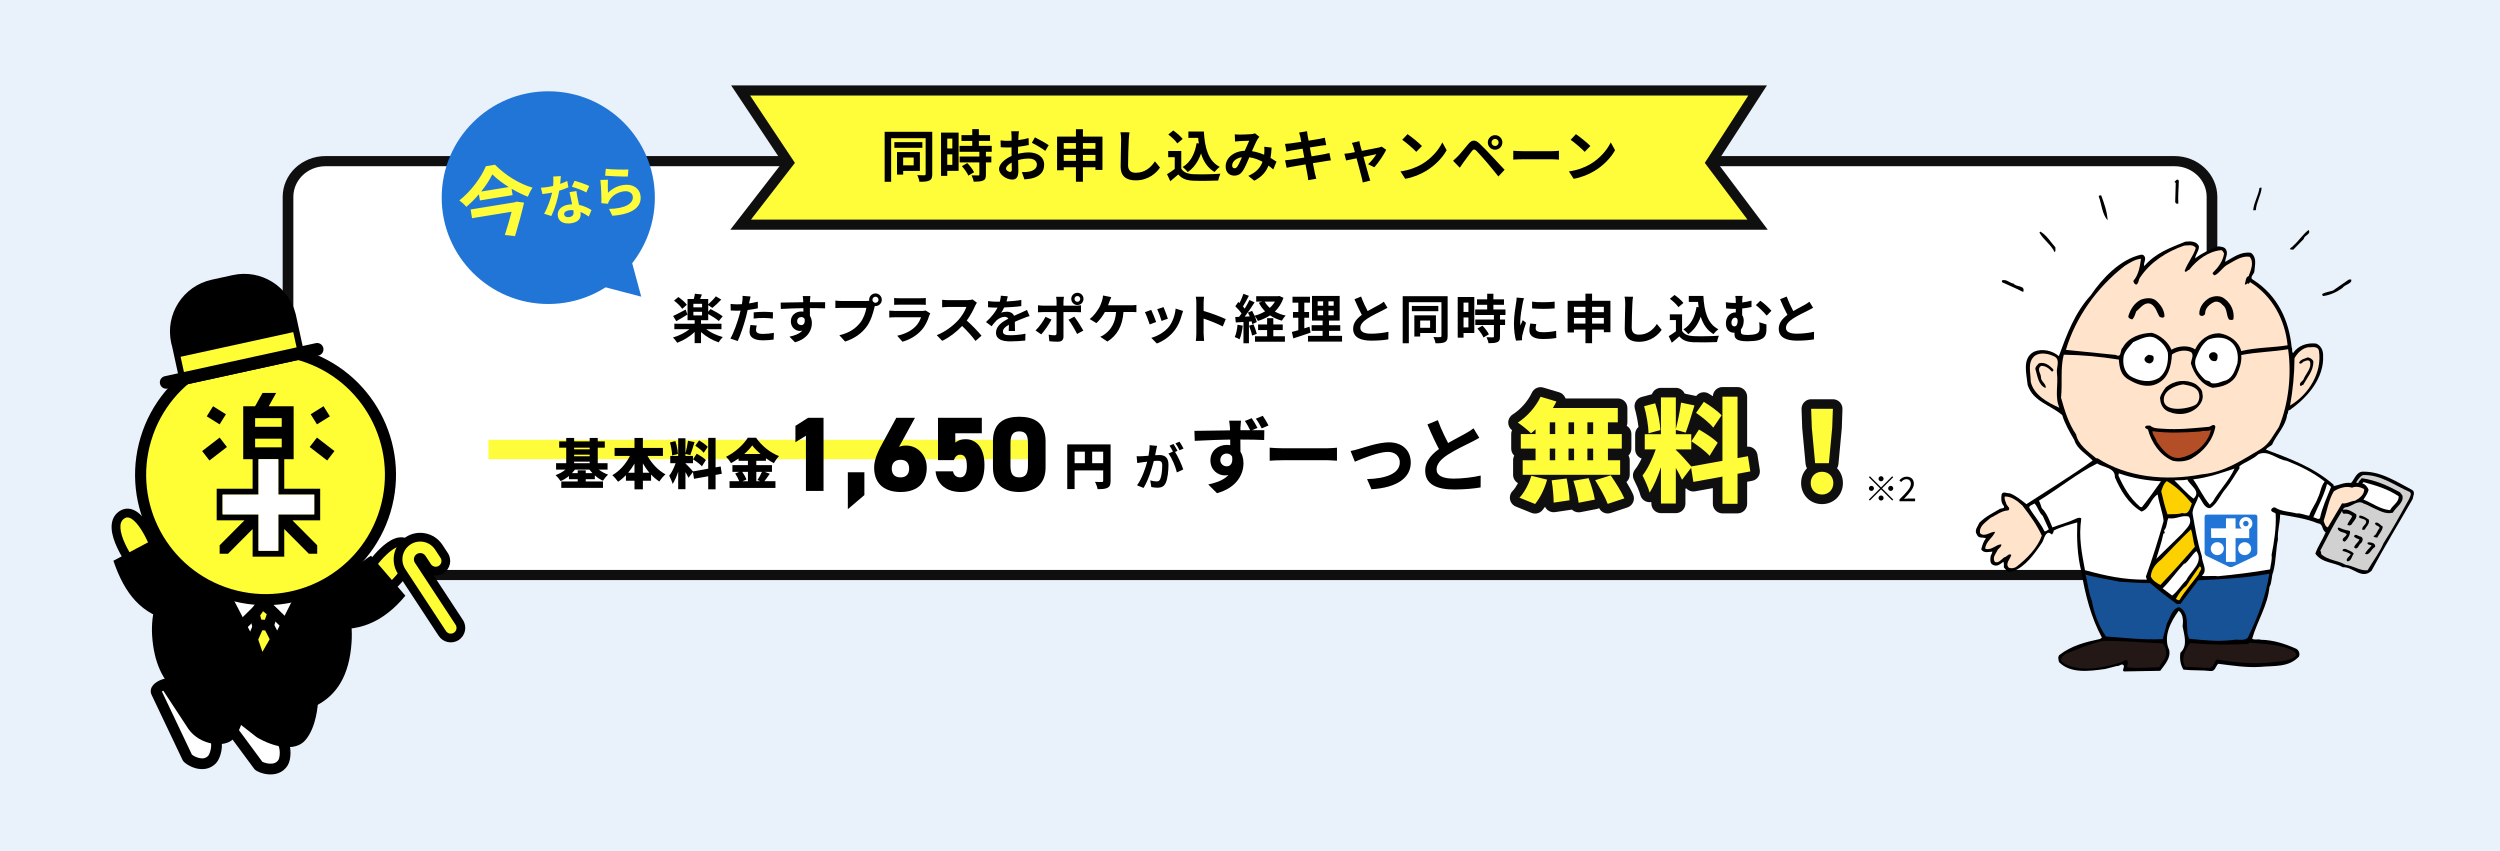 <svg width="849" height="289" viewBox="0 0 849 289" fill="none" xmlns="http://www.w3.org/2000/svg">
<rect x="0" y="0" width="849" height="289" fill="#333333" stroke="none"/>
<g clip-path="url(#clip0_1_1602)">
<path d="M849.859 0H-0.859V289H849.859V0Z" fill="#E9F1FB"/>
<path d="M738.269 55H110.731C103.7 55 98 60.406 98 67.074V182.926C98 189.594 103.7 195 110.731 195H738.269C745.3 195 751 189.594 751 182.926V67.074C751 60.406 745.3 55 738.269 55Z" fill="white"/>
<path fill-rule="evenodd" clip-rule="evenodd" d="M110.549 56.447C104.514 56.447 99.622 61.102 99.622 66.845V183.155C99.622 188.898 104.514 193.553 110.549 193.553H738.451C744.486 193.553 749.378 188.898 749.378 183.155V66.845C749.378 61.102 744.486 56.447 738.451 56.447H110.549ZM96 66.845C96 59.199 102.514 53 110.549 53H738.451C746.486 53 753 59.199 753 66.845V183.155C753 190.802 746.486 197 738.451 197H110.549C102.514 197 96 190.802 96 183.155V66.845Z" fill="#0F0F0F"/>
<path d="M596.889 76.302H251.516L267.831 55.236L251.516 30.724H596.889L581.045 55.236L596.889 76.302Z" fill="#FFFD3A"/>
<path fill-rule="evenodd" clip-rule="evenodd" d="M248.297 29H600.056L583.146 55.162L600.343 78.026H248L265.709 55.16L248.297 29ZM254.734 32.447L269.953 55.312L255.032 74.579H593.435L578.943 55.311L593.722 32.447H254.734Z" fill="#0F0F0F"/>
<path d="M392.642 152.838C392.538 153.351 392.404 153.983 392.282 154.596C392.864 154.562 393.359 154.527 393.719 154.527C395.532 154.527 396.812 155.332 396.812 157.79C396.812 159.805 396.574 162.574 395.838 164.06C395.275 165.255 394.336 165.631 393.037 165.631C392.385 165.631 391.565 165.512 390.986 165.393L390.626 163.137C391.278 163.325 392.266 163.497 392.711 163.497C393.293 163.497 393.719 163.325 393.991 162.762C394.455 161.789 394.692 159.721 394.692 158.032C394.692 156.664 394.095 156.477 393.033 156.477C392.761 156.477 392.331 156.511 391.837 156.546C391.186 159.143 389.921 163.191 388.349 165.704L386.126 164.815C387.786 162.578 388.963 159.127 389.595 156.787C388.978 156.856 388.434 156.925 388.123 156.959C387.629 157.044 386.74 157.166 386.207 157.25L386 154.926C386.632 154.975 387.196 154.941 387.828 154.926C388.357 154.91 389.162 154.857 390.032 154.772C390.27 153.489 390.427 152.244 390.392 151.168L392.941 151.425C392.837 151.869 392.719 152.417 392.634 152.842L392.642 152.838ZM399.889 153.11L399.05 153.47C400.077 155.06 401.357 157.913 401.836 159.434L399.663 160.426C399.219 158.53 398.004 155.523 396.793 154.018L398.33 153.351C397.988 152.7 397.559 151.881 397.168 151.337L398.517 150.774C398.947 151.406 399.56 152.482 399.886 153.114L399.889 153.11ZM401.925 152.325L400.575 152.907C400.215 152.206 399.671 151.199 399.192 150.548L400.56 150C401.005 150.647 401.637 151.724 401.928 152.325H401.925Z" fill="black"/>
<path d="M642.602 161.728L642.936 162.062L639.142 165.853L642.936 169.645L642.602 169.978L638.808 166.187L635.002 169.99L634.669 169.657L638.475 165.853L634.68 162.062L635.014 161.728L638.808 165.52L642.602 161.728ZM635.531 166.715C635.06 166.715 634.669 166.325 634.669 165.853C634.669 165.382 635.06 164.992 635.531 164.992C636.003 164.992 636.394 165.382 636.394 165.853C636.394 166.325 636.003 166.715 635.531 166.715ZM637.946 162.579C637.946 162.108 638.337 161.717 638.808 161.717C639.28 161.717 639.67 162.108 639.67 162.579C639.67 163.05 639.28 163.44 638.808 163.44C638.337 163.44 637.946 163.05 637.946 162.579ZM639.67 169.128C639.67 169.599 639.28 169.99 638.808 169.99C638.337 169.99 637.946 169.599 637.946 169.128C637.946 168.657 638.337 168.266 638.808 168.266C639.28 168.266 639.67 168.657 639.67 169.128ZM642.085 164.992C642.556 164.992 642.947 165.382 642.947 165.853C642.947 166.325 642.556 166.715 642.085 166.715C641.614 166.715 641.223 166.325 641.223 165.853C641.223 165.382 641.614 164.992 642.085 164.992Z" fill="black"/>
<path d="M645.063 169.599C647.535 167.14 648.926 165.67 648.926 164.325C648.926 163.394 648.42 162.728 647.374 162.728C646.684 162.728 646.086 163.165 645.626 163.705L645.017 163.119C645.707 162.372 646.431 161.878 647.501 161.878C649.007 161.878 649.95 162.831 649.95 164.279C649.95 165.819 648.547 167.347 646.604 169.392C647.041 169.358 647.547 169.312 647.983 169.312H650.364V170.22H645.063V169.599Z" fill="black"/>
<path d="M352.517 149.363H165.868V155.932H352.517V149.363Z" fill="#FFFD3B"/>
<path d="M279.673 166.726H273.694V147.97L270.126 150.165V144.623L274.415 141.888H279.673V166.73V166.726Z" fill="black"/>
<path d="M293.543 168.132L287.925 172.92V160.391H293.543V168.132Z" fill="black"/>
<path d="M305.325 151.751C306.153 151.425 306.8 151.318 307.774 151.318C311.522 151.318 314.726 154.451 314.726 158.806C314.726 164.853 310.618 167.086 305.827 167.086C301.036 167.086 296.859 164.853 296.859 158.806C296.859 156.753 297.579 154.34 299.415 151.03L304.386 141.884H310.725L305.321 151.747L305.325 151.751ZM305.831 162.119C307.885 162.119 308.747 160.859 308.747 159.131C308.747 157.404 307.881 156.144 305.831 156.144C303.78 156.144 302.841 157.404 302.841 159.131C302.841 160.859 303.742 162.119 305.831 162.119Z" fill="black"/>
<path d="M323.913 156.251H318.544V141.888H333.422V147.143H324.415V150.31C325.063 149.805 326.071 149.158 327.945 149.158C331.367 149.158 334.322 151.823 334.322 157.94C334.322 164.057 331.62 167.086 326.289 167.086C321.966 167.086 318.183 164.892 317.716 160.066H323.626C323.951 161.36 324.672 162.119 326.113 162.119C327.554 162.119 328.347 160.786 328.347 158.304C328.347 155.676 327.661 154.416 326.113 154.416C324.998 154.416 324.384 155.064 323.917 156.251H323.913Z" fill="black"/>
<path d="M346.142 167.086C341.317 167.086 337.208 164.853 337.208 158.806V149.805C337.208 143.397 341.317 141.524 346.142 141.524C350.968 141.524 355.076 143.397 355.076 149.767V158.802C355.076 164.85 350.968 167.083 346.142 167.083V167.086ZM343.153 158.12C343.153 160.786 343.873 162.115 346.142 162.115C348.411 162.115 349.097 160.782 349.097 158.12V150.487C349.097 147.821 348.377 146.492 346.142 146.492C343.908 146.492 343.153 147.825 343.153 150.487V158.12Z" fill="black"/>
<path d="M198.912 162.747V163.501H204.78V165.669H190.614V163.501H196.191V162.747H193.209V161.644C192.343 162.36 191.388 162.969 190.377 163.39C190.009 162.785 189.235 161.847 188.683 161.349C189.898 160.928 191.093 160.265 192.048 159.472H188.847V157.3H192.289V152.022H189.898V149.889H192.289V148.713H194.976V149.889H200.257V148.732H202.997V149.889H205.389V152.022H202.997V157.3H206.328V159.472H203.331C204.27 160.188 205.393 160.797 206.512 161.199C205.941 161.678 205.151 162.632 204.764 163.26C203.806 162.82 202.852 162.195 202.005 161.441V162.747H198.916H198.912ZM196.191 160.671V159.733H198.912V160.671H201.192C200.824 160.284 200.476 159.882 200.161 159.476H195.267C194.953 159.897 194.623 160.284 194.255 160.671H196.187H196.191ZM194.976 152.03V152.582H200.257V152.03H194.976ZM194.976 154.953H200.257V154.401H194.976V154.953ZM194.976 157.304H200.257V156.772H194.976V157.304Z" fill="black"/>
<path d="M219.903 154.841C221.302 157.377 223.491 159.733 225.993 161.092C225.33 161.644 224.376 162.766 223.916 163.521C222.904 162.858 221.965 162.069 221.103 161.15V163.264H218.324V166.186H215.473V163.264H212.568V161.372C211.759 162.218 210.858 162.973 209.9 163.597C209.44 162.935 208.559 161.904 207.949 161.372C210.433 159.974 212.568 157.511 213.928 154.845H208.72V152.126H215.473V148.725H218.324V152.126H225.131V154.845H219.907L219.903 154.841ZM215.469 160.541V157.434C214.825 158.557 214.108 159.606 213.315 160.541H215.469ZM220.547 160.541C219.719 159.583 218.983 158.518 218.32 157.377V160.541H220.547Z" fill="black"/>
<path d="M243.01 161.276V166.167H240.507V161.736L235.686 162.601L235.318 160.303L233.808 162.253C233.57 161.72 233.183 161.019 232.777 160.322V166.133H230.313V160.196C229.78 161.778 229.136 163.283 228.435 164.352C228.212 163.524 227.645 162.31 227.258 161.556C228.105 160.525 228.914 158.798 229.446 157.308H227.626V154.826H230.313V148.832H232.777V153.98C233.107 152.766 233.475 150.965 233.643 149.678L235.87 150.138C235.391 151.682 234.858 153.447 234.417 154.57L232.781 154.129V154.826H235.337V157.308H232.781V157.381C233.333 157.84 234.858 159.514 235.337 160.085L240.507 159.166V148.706H243.01V158.725L244.739 158.411L245.126 160.893L243.01 161.28V161.276ZM228.254 154.677C228.235 153.482 227.925 151.643 227.519 150.264L229.358 149.786C229.818 151.165 230.148 152.949 230.224 154.144L228.254 154.677ZM236.606 154.072C237.656 154.642 239.051 155.542 239.714 156.224L238.373 158.358C237.767 157.66 236.403 156.649 235.356 155.987L236.606 154.075V154.072ZM238.978 153.758C238.426 153.041 237.138 152.03 236.127 151.348L237.414 149.544C238.426 150.15 239.752 151.069 240.358 151.751L238.978 153.754V153.758Z" fill="black"/>
<path d="M261.426 160.889C260.782 161.789 260.138 162.728 259.586 163.425H263.338V165.704H247.755V163.425H251.047C250.733 162.636 250.2 161.605 249.667 160.813L251.028 160.242H248.728V157.963H253.991V156.492H250.825V155.684C249.997 156.274 249.131 156.806 248.249 157.285C247.92 156.661 247.145 155.669 246.574 155.117C249.721 153.608 252.626 150.831 253.952 148.644H256.75C258.754 151.513 261.606 153.754 264.549 154.895C263.886 155.577 263.281 156.477 262.783 157.304C261.901 156.825 260.997 156.255 260.115 155.63V156.496H256.842V157.967H262.158V160.246H259.636L261.422 160.889H261.426ZM252.063 160.246C252.653 161.092 253.258 162.103 253.496 162.839L252.155 163.429H253.994V160.25H252.063V160.246ZM258.264 154.179C257.141 153.206 256.148 152.195 255.466 151.256C254.784 152.214 253.849 153.225 252.745 154.179H258.264ZM256.846 160.246V163.425H258.206L257.233 163.019C257.747 162.264 258.375 161.161 258.758 160.242H256.846V160.246Z" fill="black"/>
<path d="M377.156 163.314C377.156 164.578 376.899 165.244 376.113 165.654C375.328 166.064 374.266 166.114 372.744 166.114C372.641 165.413 372.216 164.267 371.855 163.635C372.744 163.704 373.871 163.685 374.197 163.685C374.523 163.685 374.642 163.582 374.642 163.275V159.756H364.934V166.094H362.438V150.923H377.156V163.31V163.314ZM364.934 157.3H368.421V153.39H364.934V157.3ZM374.642 157.3V153.39H370.897V157.3H374.642Z" fill="black"/>
<path d="M521.476 145.802C520.947 146.3 520.456 146.76 519.931 147.143C518.912 146.109 516.727 144.347 515.447 143.504C518.613 141.513 521.591 138.142 523.174 134.733L528.562 136.342C528.187 137.108 527.807 137.836 527.355 138.563H549.404V143.428H546.051V147.411H550.761V152.352H546.051V156.297H550.198V161.238H517.103V156.297H521.476V152.352H516.463V147.411H521.476V145.802ZM516.011 169.013C517.594 167.404 519.215 164.378 520.043 161.582L525.393 162.885C524.6 165.872 523.055 169.051 521.323 171.158L516.007 169.013H516.011ZM526.301 147.411H528.149V143.428H526.301V147.411ZM526.301 156.297H528.149V152.352H526.301V156.297ZM532.031 162.502C532.522 164.876 532.974 167.979 533.012 169.894L527.623 170.698C527.623 168.783 527.359 165.566 526.945 163.115L532.035 162.502H532.031ZM534.557 147.411V143.428H532.671V147.411H534.557ZM532.671 152.352V156.297H534.557V152.352H532.671ZM539.493 162.387C540.398 164.685 541.302 167.711 541.605 169.664L536.101 170.736C535.913 168.821 535.12 165.681 534.331 163.268L539.493 162.387ZM541.038 143.428H539.079V147.411H541.038V143.428ZM541.038 152.352H539.079V156.297H541.038V152.352ZM546.994 161.429C548.615 163.804 550.688 167.06 551.631 169.243L545.978 171.12C545.223 169.013 543.303 165.604 541.72 163.076L546.997 161.429H546.994Z" fill="black"/>
<path d="M590.072 160.897V171.085H584.944V161.854L575.068 163.655L574.312 158.867L571.223 162.927C570.733 161.816 569.943 160.361 569.112 158.905V171.008H564.06V158.637C562.968 161.931 561.649 165.072 560.216 167.293C559.764 165.57 558.595 163.042 557.805 161.471C559.538 159.327 561.197 155.726 562.29 152.624H558.557V147.453H564.06V134.967H569.112V145.691C569.79 143.163 570.545 139.41 570.882 136.729L575.443 137.686C574.462 140.904 573.37 144.581 572.465 146.917L569.112 145.998V147.453H574.351V152.624H569.112V152.777C570.242 153.735 573.37 157.22 574.351 158.407L584.94 156.492V134.699H590.068V155.573L593.61 154.922L594.403 160.093L590.068 160.897H590.072ZM559.844 147.147C559.806 144.657 559.166 140.827 558.338 137.954L562.106 136.959C563.048 139.831 563.727 143.546 563.876 146.036L559.844 147.147ZM576.957 145.883C579.107 147.07 581.97 148.947 583.327 150.364L580.575 154.807C579.329 153.352 576.543 151.245 574.393 149.866L576.957 145.883ZM581.821 145.232C580.69 143.738 578.053 141.631 575.98 140.214L578.617 136.461C580.69 137.725 583.403 139.64 584.649 141.057L581.821 145.232Z" fill="black"/>
<path d="M614.911 164.038C614.911 161.778 616.533 160.207 618.756 160.207C620.979 160.207 622.6 161.778 622.6 164.038C622.6 166.297 620.979 167.944 618.756 167.944C616.533 167.944 614.911 166.297 614.911 164.038ZM615.287 145.193L615.061 138.835H622.446L622.22 145.193L621.09 157.297H616.418L615.287 145.193Z" fill="black"/>
<path fill-rule="evenodd" clip-rule="evenodd" d="M520.219 133.363C520.9 131.896 522.556 131.151 524.106 131.614L529.495 133.223C530.413 133.497 531.163 134.16 531.547 135.037C531.586 135.126 531.621 135.216 531.651 135.308H549.404C551.203 135.308 552.662 136.765 552.662 138.563V143.428C552.662 143.848 552.582 144.25 552.437 144.619C553.385 145.188 554.019 146.226 554.019 147.411V152.352C554.019 153.268 553.64 154.096 553.03 154.688C553.301 155.162 553.455 155.712 553.455 156.297V161.238C553.455 162.218 553.022 163.097 552.336 163.694C553.24 165.183 554.078 166.693 554.622 167.953C554.984 168.79 554.977 169.742 554.604 170.574C554.23 171.407 553.525 172.045 552.658 172.332L547.005 174.209C545.45 174.725 543.777 174.006 543.064 172.576C542.805 172.705 542.525 172.802 542.228 172.86L536.725 173.932C535.824 174.107 534.891 173.895 534.155 173.347C534.032 173.256 533.917 173.157 533.81 173.051C533.706 173.077 533.601 173.098 533.493 173.114L528.105 173.918C527.167 174.058 526.215 173.783 525.497 173.164C525.153 172.868 524.879 172.508 524.687 172.108C524.412 172.499 524.129 172.873 523.839 173.225C522.936 174.324 521.423 174.709 520.103 174.177L514.787 172.032C513.341 171.448 512.511 169.922 512.809 168.392C512.942 167.708 513.283 167.109 513.759 166.656C514.313 166.071 514.935 165.153 515.507 164.077C514.515 163.519 513.845 162.456 513.845 161.238V156.297C513.845 155.731 513.99 155.199 514.244 154.735C513.605 154.141 513.205 153.293 513.205 152.352V147.411C513.205 146.944 513.303 146.501 513.48 146.1C512.661 145.48 512.179 144.506 512.19 143.471C512.201 142.364 512.774 141.339 513.712 140.749C516.348 139.091 518.901 136.2 520.219 133.363ZM524.775 140.551C524.677 140.424 524.588 140.288 524.508 140.146C524.379 139.914 524.281 139.672 524.213 139.423C523.452 140.521 522.592 141.575 521.661 142.552C522.036 142.573 522.41 142.659 522.767 142.814C522.874 142.859 522.977 142.91 523.076 142.966C523.225 141.917 523.874 141.029 524.775 140.551ZM523.598 149.881C523.7 149.793 523.798 149.699 523.889 149.599C523.98 149.699 524.077 149.793 524.179 149.881C524.077 149.97 523.98 150.064 523.889 150.164C523.798 150.064 523.7 149.97 523.598 149.881ZM543.544 150.272C543.661 150.131 543.79 150.001 543.929 149.881C543.79 149.762 543.661 149.631 543.544 149.491C543.427 149.631 543.298 149.762 543.159 149.881C543.298 150.001 543.427 150.131 543.544 150.272ZM536.957 149.881C536.91 149.841 536.863 149.798 536.818 149.755C536.773 149.798 536.726 149.841 536.678 149.881C536.726 149.922 536.773 149.965 536.818 150.008C536.863 149.965 536.91 149.922 536.957 149.881ZM530.549 149.881C530.501 149.841 530.455 149.798 530.41 149.755C530.365 149.798 530.318 149.841 530.27 149.881C530.318 149.922 530.365 149.965 530.41 150.008C530.455 149.965 530.501 149.922 530.549 149.881Z" fill="#0F0F0F"/>
<path fill-rule="evenodd" clip-rule="evenodd" d="M581.686 134.552C581.763 132.822 583.191 131.443 584.94 131.443H590.068C591.868 131.443 593.326 132.901 593.326 134.699V151.679C594.094 151.612 594.865 151.819 595.498 152.269C596.216 152.779 596.696 153.558 596.83 154.428L597.623 159.599C597.89 161.337 596.728 162.973 594.998 163.293L593.33 163.603V171.085C593.33 172.883 591.871 174.341 590.072 174.341H584.944C583.145 174.341 581.686 172.883 581.686 171.085V165.758L575.652 166.857C574.789 167.015 573.898 166.817 573.183 166.31C572.991 166.174 572.816 166.019 572.661 165.849C572.566 165.895 572.468 165.937 572.369 165.974V171.008C572.369 172.806 570.911 174.264 569.112 174.264H564.06C562.261 174.264 560.803 172.806 560.803 171.008V170.496C560.446 170.561 560.074 170.567 559.703 170.508C558.427 170.305 557.393 169.368 557.065 168.119C556.709 166.761 555.686 164.507 554.894 162.933C554.321 161.792 554.468 160.421 555.27 159.427C556.004 158.518 556.775 157.194 557.495 155.703C556.217 155.262 555.299 154.05 555.299 152.624V147.453C555.299 146.47 555.735 145.589 556.424 144.992C556.195 143.043 555.748 140.732 555.208 138.855C554.965 138.014 555.072 137.11 555.504 136.348C555.937 135.587 556.658 135.031 557.505 134.807L560.986 133.887C561.432 132.62 562.64 131.711 564.06 131.711H569.112C570.444 131.711 571.59 132.511 572.095 133.657L576.029 134.483C577.036 133.165 578.885 132.811 580.313 133.681C580.737 133.94 581.201 134.233 581.686 134.552ZM564.851 150.612C564.884 150.655 564.917 150.698 564.948 150.742C565.559 151.604 565.713 152.708 565.363 153.704C565.165 154.265 564.947 154.85 564.711 155.447C565.531 155.614 566.228 156.081 566.695 156.722C566.982 156.404 567.333 156.142 567.731 155.956C567.414 155.636 567.163 155.394 567.005 155.261C566.275 154.642 565.854 153.734 565.854 152.777V152.624C565.854 151.57 566.355 150.634 567.131 150.038C566.93 149.884 566.747 149.706 566.586 149.51C566.148 150.046 565.544 150.44 564.851 150.612ZM586.791 159.172C586.873 159.229 586.953 159.29 587.031 159.354C587.07 159.387 587.109 159.421 587.147 159.456C587.387 158.97 587.747 158.549 588.192 158.235C588.121 158.184 588.051 158.131 587.984 158.075C587.938 158.037 587.893 157.997 587.85 157.957C587.605 158.443 587.24 158.862 586.791 159.172Z" fill="#0F0F0F"/>
<path fill-rule="evenodd" clip-rule="evenodd" d="M612.717 136.575C613.331 135.939 614.177 135.58 615.061 135.58H622.446C623.331 135.58 624.177 135.939 624.791 136.575C625.404 137.21 625.734 138.068 625.702 138.951L625.476 145.309C625.474 145.371 625.47 145.434 625.464 145.496L624.333 157.599C624.285 158.118 624.116 158.599 623.857 159.015C625.101 160.271 625.857 162.021 625.857 164.038C625.857 168.044 622.829 171.2 618.756 171.2C614.682 171.2 611.654 168.044 611.654 164.038C611.654 162.022 612.409 160.274 613.652 159.018C613.392 158.6 613.223 158.119 613.174 157.599L612.043 145.496C612.038 145.434 612.034 145.371 612.031 145.309L611.805 138.951C611.774 138.068 612.103 137.21 612.717 136.575ZM618.754 147.278L618.968 144.984L619.071 142.091H618.437L618.539 144.984L618.754 147.278ZM618.29 163.59C618.272 163.608 618.169 163.711 618.169 164.038C618.169 164.371 618.278 164.51 618.323 164.556C618.364 164.598 618.475 164.689 618.756 164.689C619.036 164.689 619.147 164.598 619.189 164.556C619.233 164.51 619.342 164.371 619.342 164.038C619.342 163.711 619.239 163.608 619.221 163.59C619.198 163.567 619.083 163.463 618.756 163.463C618.429 163.463 618.314 163.567 618.29 163.59Z" fill="#0F0F0F"/>
<path d="M521.476 145.802C520.947 146.3 520.456 146.76 519.931 147.143C518.912 146.109 516.727 144.347 515.447 143.504C518.613 141.513 521.591 138.142 523.174 134.733L528.562 136.342C528.187 137.108 527.807 137.836 527.355 138.563H549.404V143.428H546.051V147.411H550.761V152.352H546.051V156.297H550.198V161.238H517.103V156.297H521.476V152.352H516.463V147.411H521.476V145.802ZM516.011 169.013C517.594 167.404 519.215 164.378 520.043 161.582L525.393 162.885C524.6 165.872 523.055 169.051 521.323 171.158L516.007 169.013H516.011ZM526.301 147.411H528.149V143.428H526.301V147.411ZM526.301 156.297H528.149V152.352H526.301V156.297ZM532.031 162.502C532.522 164.876 532.974 167.979 533.012 169.894L527.623 170.698C527.623 168.783 527.359 165.566 526.945 163.115L532.035 162.502H532.031ZM534.557 147.411V143.428H532.671V147.411H534.557ZM532.671 152.352V156.297H534.557V152.352H532.671ZM539.493 162.387C540.398 164.685 541.302 167.711 541.605 169.664L536.101 170.736C535.913 168.821 535.12 165.681 534.331 163.268L539.493 162.387ZM541.038 143.428H539.079V147.411H541.038V143.428ZM541.038 152.352H539.079V156.297H541.038V152.352ZM546.994 161.429C548.615 163.804 550.688 167.06 551.631 169.243L545.978 171.12C545.223 169.013 543.303 165.604 541.72 163.076L546.997 161.429H546.994Z" fill="#FFFD3A"/>
<path d="M590.072 160.897V171.085H584.944V161.854L575.068 163.655L574.312 158.867L571.223 162.927C570.733 161.816 569.943 160.361 569.112 158.905V171.008H564.06V158.637C562.968 161.931 561.649 165.072 560.216 167.293C559.764 165.57 558.595 163.042 557.805 161.471C559.538 159.327 561.197 155.726 562.29 152.624H558.557V147.453H564.06V134.967H569.112V145.691C569.79 143.163 570.545 139.41 570.882 136.729L575.443 137.686C574.462 140.904 573.37 144.581 572.465 146.917L569.112 145.998V147.453H574.351V152.624H569.112V152.777C570.242 153.735 573.37 157.22 574.351 158.407L584.94 156.492V134.699H590.068V155.573L593.61 154.922L594.403 160.093L590.068 160.897H590.072ZM559.844 147.147C559.806 144.657 559.166 140.827 558.338 137.954L562.106 136.959C563.048 139.831 563.727 143.546 563.876 146.036L559.844 147.147ZM576.957 145.883C579.107 147.07 581.97 148.947 583.327 150.364L580.575 154.807C579.329 153.352 576.543 151.245 574.393 149.866L576.957 145.883ZM581.821 145.232C580.69 143.738 578.053 141.631 575.98 140.214L578.617 136.461C580.69 137.725 583.403 139.64 584.649 141.057L581.821 145.232Z" fill="#FFFD3A"/>
<path d="M614.912 164.038C614.912 161.778 616.533 160.207 618.756 160.207C620.979 160.207 622.6 161.778 622.6 164.038C622.6 166.297 620.979 167.944 618.756 167.944C616.533 167.944 614.912 166.297 614.912 164.038ZM615.287 145.193L615.061 138.835H622.447L622.22 145.193L621.09 157.297H616.418L615.287 145.193Z" fill="#FFFD3A"/>
<path d="M87.487 246.507C87.487 246.507 93.856 249.001 95.656 251.44C97.326 253.697 96.959 257.594 96.18 258.899C93.845 262.832 88.244 260.622 87.742 259.945L73.218 240.295C72.582 239.434 73.415 238.303 74.851 237.322C75.495 236.882 76.961 236.206 77.336 236.711L87.487 246.507Z" fill="white"/>
<path fill-rule="evenodd" clip-rule="evenodd" d="M76.278 238.601C76.105 238.687 75.965 238.771 75.882 238.828C75.586 239.03 75.345 239.224 75.16 239.4C75.084 239.473 75.021 239.539 74.971 239.596L89.078 258.683C89.188 258.744 89.362 258.827 89.594 258.915C90.088 259.104 90.74 259.275 91.424 259.332C92.807 259.447 93.939 259.097 94.61 257.968L94.612 257.964C94.755 257.723 95.028 256.81 95.01 255.552C94.993 254.335 94.708 253.228 94.188 252.524L94.187 252.523C93.921 252.163 93.389 251.689 92.595 251.15C91.829 250.631 90.936 250.128 90.065 249.684C89.199 249.241 88.383 248.87 87.782 248.608C87.482 248.478 87.238 248.376 87.07 248.307C86.987 248.273 86.922 248.247 86.88 248.23C86.867 248.225 86.857 248.221 86.848 248.217C86.842 248.215 86.837 248.213 86.833 248.211L86.821 248.206C86.821 248.206 86.821 248.206 86.821 248.206C86.821 248.206 86.821 248.206 87.487 246.507C88.153 244.808 88.153 244.808 88.153 244.809L88.161 244.811L88.178 244.818C88.192 244.824 88.212 244.832 88.238 244.842C88.29 244.863 88.364 244.893 88.458 244.931C88.472 244.937 88.486 244.943 88.501 244.949C88.685 245.025 88.937 245.131 89.239 245.262C89.888 245.544 90.776 245.948 91.727 246.434C92.674 246.918 93.711 247.496 94.646 248.13C95.552 248.745 96.491 249.497 97.126 250.357C98.274 251.91 98.639 253.88 98.662 255.501C98.683 257.081 98.383 258.767 97.749 259.831C96.085 262.634 93.249 263.145 91.122 262.969C90.051 262.88 89.063 262.619 88.293 262.325C87.907 262.178 87.55 262.014 87.247 261.84C87.02 261.711 86.582 261.446 86.275 261.033L86.273 261.03L71.749 241.379C70.843 240.152 71.153 238.81 71.692 237.914C72.195 237.076 73.008 236.371 73.821 235.816M78.672 235.464C78.087 234.809 77.303 234.709 76.887 234.707C76.409 234.705 75.959 234.82 75.628 234.927C74.951 235.148 74.269 235.509 73.821 235.816M88.501 244.949L78.672 235.464L88.501 244.949ZM76.278 238.601C76.367 238.556 76.455 238.515 76.54 238.48L76.278 238.601ZM76.54 238.48L86.219 247.82C86.392 247.987 86.597 248.118 86.821 248.206M88.975 258.619C88.975 258.619 88.983 258.624 88.997 258.635C88.981 258.624 88.974 258.619 88.975 258.619Z" fill="black"/>
<path d="M65.941 244.014C65.941 244.014 71.713 247.681 73.016 250.418C74.219 252.956 73.114 256.707 72.103 257.841C69.055 261.254 63.981 258.012 63.62 257.252L53.131 235.185C52.669 234.214 53.702 233.269 55.302 232.582C56.019 232.273 57.586 231.888 57.855 232.455L65.941 244.01V244.014Z" fill="white"/>
<path fill-rule="evenodd" clip-rule="evenodd" d="M56.737 234.041C56.648 234.059 56.554 234.082 56.459 234.109C56.273 234.161 56.118 234.217 56.025 234.258L56.023 234.259C55.693 234.4 55.419 234.544 55.204 234.681C55.116 234.737 55.044 234.788 54.985 234.833L65.175 256.27C65.271 256.351 65.425 256.465 65.635 256.596C66.083 256.875 66.69 257.169 67.35 257.355C68.686 257.733 69.864 257.607 70.74 256.626L72.102 257.841L70.739 256.627C70.927 256.416 71.369 255.57 71.593 254.332C71.809 253.135 71.741 251.993 71.366 251.201C71.173 250.797 70.741 250.229 70.065 249.549C69.413 248.892 68.632 248.229 67.863 247.625C67.097 247.025 66.367 246.504 65.827 246.132C65.558 245.947 65.338 245.8 65.187 245.7C65.111 245.651 65.053 245.613 65.014 245.588C64.995 245.575 64.981 245.566 64.972 245.561L64.963 245.554L64.961 245.554C64.961 245.554 64.961 245.554 64.961 245.554C64.961 245.554 64.961 245.554 65.941 244.014C65.942 244.013 65.942 244.011 65.943 244.01C65.944 244.009 65.944 244.008 65.945 244.007C66.921 242.474 66.921 242.474 66.921 242.474L66.923 242.476L66.927 242.478L66.943 242.488C66.956 242.497 66.974 242.508 66.998 242.523C67.044 242.554 67.111 242.597 67.196 242.653C67.21 242.662 67.224 242.672 67.239 242.682C67.406 242.791 67.631 242.942 67.899 243.127C68.482 243.528 69.276 244.095 70.117 244.754C70.953 245.41 71.86 246.176 72.656 246.977C73.428 247.754 74.206 248.671 74.664 249.635L74.665 249.637C75.493 251.382 75.475 253.384 75.186 254.98C74.905 256.535 74.288 258.132 73.466 259.055L73.465 259.056C71.292 261.488 68.41 261.448 66.356 260.867C65.322 260.575 64.402 260.129 63.703 259.693C63.353 259.475 63.034 259.245 62.769 259.016C62.572 258.846 62.191 258.5 61.97 258.033C61.97 258.033 61.97 258.033 61.97 258.033L51.481 235.968C51.481 235.968 51.481 235.968 51.481 235.968C50.827 234.591 51.383 233.334 52.087 232.554C52.743 231.829 53.677 231.294 54.58 230.906C55.078 230.692 55.815 230.467 56.521 230.379C56.866 230.336 57.329 230.309 57.798 230.402C58.206 230.483 58.958 230.731 59.407 231.488L67.239 242.682M64.396 244.987C64.538 245.212 64.73 245.407 64.961 245.554L64.396 244.987ZM64.396 244.987L64.445 245.056L65.941 244.01H64.115V244.014C64.115 244.364 64.215 244.7 64.396 244.987ZM64.396 244.987L56.737 234.041C56.821 234.023 56.9 234.01 56.972 234.001C57.082 233.987 57.131 233.99 57.131 233.989C57.131 233.989 57.116 233.987 57.089 233.982C57.049 233.974 56.661 233.891 56.363 233.498C56.306 233.423 56.253 233.336 56.206 233.237C56.249 233.329 56.3 233.417 56.359 233.501L56.737 234.041M65.086 256.188C65.086 256.188 65.093 256.194 65.105 256.208C65.091 256.194 65.085 256.187 65.086 256.188Z" fill="black"/>
<path d="M124.653 193.26C124.653 193.26 133.696 179.891 138.355 185.1C143.323 190.654 129.924 201.46 129.924 201.46L124.657 193.26H124.653Z" fill="#FFFD34"/>
<path fill-rule="evenodd" clip-rule="evenodd" d="M124.294 194.812H122.293L123.869 192.481L125.107 193.318C123.869 192.481 123.869 192.481 123.869 192.481L123.872 192.477L123.878 192.468L123.901 192.435C123.92 192.407 123.948 192.367 123.983 192.315C124.055 192.213 124.159 192.065 124.292 191.88C124.559 191.511 124.942 190.993 125.417 190.388C126.362 189.185 127.688 187.615 129.183 186.2C130.65 184.811 132.404 183.451 134.213 182.824C135.136 182.504 136.145 182.35 137.164 182.546C138.207 182.746 139.142 183.288 139.923 184.162C141.633 186.073 141.668 188.4 141.015 190.5C140.376 192.559 139.03 194.604 137.622 196.356C136.197 198.129 134.623 199.707 133.414 200.835C132.808 201.401 132.288 201.859 131.918 202.176C131.733 202.335 131.585 202.459 131.483 202.545C131.431 202.587 131.391 202.62 131.363 202.643L131.33 202.67L131.321 202.677L131.318 202.68L131.317 202.68C131.317 202.681 131.317 202.681 130.378 201.518L131.317 202.681L130.02 203.727L124.294 194.812ZM130.706 199.263L126.913 193.359C127.141 193.049 127.43 192.665 127.769 192.233C128.665 191.092 129.891 189.646 131.239 188.369C132.615 187.067 133.995 186.062 135.192 185.647C135.772 185.446 136.234 185.41 136.601 185.48C136.945 185.546 137.311 185.725 137.694 186.153C138.469 187.019 138.622 188.126 138.16 189.614C137.685 191.143 136.612 192.842 135.291 194.485C133.987 196.108 132.522 197.579 131.374 198.651C131.135 198.874 130.911 199.079 130.706 199.263Z" fill="black"/>
<path d="M53.152 186.106C53.152 186.106 47.54 170.978 41.778 174.933C35.635 179.153 46.085 192.827 46.085 192.827L53.148 186.11L53.152 186.106Z" fill="#FFFD34"/>
<path fill-rule="evenodd" clip-rule="evenodd" d="M54.098 185.536C54.098 185.536 54.098 185.536 52.697 186.056L54.098 185.536L54.432 186.436L53.736 187.129L45.453 195.007L44.441 193.683L45.629 192.776C44.441 193.683 44.441 193.683 44.441 193.683L44.44 193.682L44.438 193.679L44.431 193.669L44.405 193.636C44.383 193.607 44.352 193.565 44.312 193.511C44.233 193.404 44.119 193.248 43.977 193.05C43.693 192.654 43.297 192.086 42.842 191.393C41.936 190.01 40.781 188.104 39.818 186.044C38.866 184.008 38.045 181.702 37.912 179.55C37.776 177.355 38.362 175.103 40.476 173.651L40.477 173.65C41.443 172.987 42.48 172.682 43.54 172.735C44.577 172.786 45.52 173.175 46.341 173.704C47.949 174.742 49.331 176.479 50.426 178.176C51.542 179.904 52.458 181.743 53.091 183.136C53.409 183.836 53.658 184.43 53.83 184.852C53.915 185.063 53.981 185.231 54.026 185.348C54.049 185.406 54.066 185.452 54.078 185.483L54.092 185.521L54.096 185.531L54.098 185.536ZM45.846 190.508L50.934 185.67C50.786 185.315 50.596 184.872 50.368 184.371C49.769 183.051 48.921 181.355 47.914 179.796C46.886 178.204 45.785 176.901 44.72 176.215C44.205 175.882 43.764 175.737 43.391 175.719C43.041 175.701 42.643 175.788 42.17 176.113M45.846 190.508C45.691 190.28 45.522 190.028 45.343 189.755C44.482 188.441 43.408 186.665 42.527 184.779C41.634 182.87 40.995 180.965 40.896 179.366C40.8 177.811 41.212 176.771 42.169 176.113" fill="black"/>
<path d="M100.712 197.375C100.712 197.375 105.036 196.171 114.173 195.157C118.905 194.634 123.714 189.952 125.994 188.724L137.663 202.296C130.188 211.343 121.488 215.051 110.649 213.154L100.708 197.375H100.712Z" fill="black"/>
<path d="M73.72 199.701C73.72 199.701 70.105 197.044 61.917 192.86C57.68 190.694 54.843 184.616 53.141 182.661L38.508 190.432C42.287 201.54 48.019 208.879 58.829 210.94L73.72 199.701Z" fill="black"/>
<path d="M119.393 218.144C117.89 240.884 101.977 244.021 82.689 242.745C63.401 241.473 52.874 233.778 51.67 215.974C50.623 200.446 60.836 182.973 86.526 184.667C112.216 186.361 120.418 202.612 119.393 218.141" fill="black"/>
<path d="M102.88 199.919L88.862 226.806L75.135 200.439L102.88 199.919Z" fill="white"/>
<path fill-rule="evenodd" clip-rule="evenodd" d="M105.208 198.48L89.567 229.524L73.469 198.599L105.208 198.48ZM78.176 201.442L89.525 223.245L100.553 201.358L78.176 201.442Z" fill="black"/>
<path fill-rule="evenodd" clip-rule="evenodd" d="M89.743 202.392L97.996 210.404L95.485 212.988L89.756 207.427L83.883 213.189L81.358 210.618L89.743 202.392Z" fill="black"/>
<path d="M93.002 208.13L91.318 213.165H87.499L86.142 208.127L89.503 204.466L93.002 208.13Z" fill="#FFFD34"/>
<path fill-rule="evenodd" clip-rule="evenodd" d="M88.558 202.331L94.807 207.348L92.261 214.963L86.097 214.243L84.416 208.379L88.558 202.331ZM89.335 207.575L88.348 209.016L88.901 210.944L89.771 211.046L90.593 208.585L89.335 207.575Z" fill="black"/>
<path d="M90.521 212.289L92.987 217.079L88.703 225.73L84.552 217.188L86.702 212.289H90.521Z" fill="#FFFD34"/>
<path fill-rule="evenodd" clip-rule="evenodd" d="M86.75 210.365L92.288 210.563L95.685 217.165L88.284 230.085L83.828 217.027L86.75 210.365ZM89.068 214.052L87.692 217.19L89.12 221.375L91.584 217.073L90.048 214.087L89.068 214.052Z" fill="black"/>
<path d="M47.856 158.456C49.401 135.094 69.603 117.411 92.976 118.952C116.352 120.497 134.048 140.685 132.505 164.043C130.96 187.404 110.758 205.088 87.385 203.547C64.009 202.002 46.313 181.814 47.856 158.456Z" fill="#FFFD34"/>
<path fill-rule="evenodd" clip-rule="evenodd" d="M51.358 149.583C44.913 171.008 57.069 193.598 78.508 200.038C99.948 206.478 122.552 194.33 128.997 172.905C135.441 151.479 123.285 128.89 101.846 122.45C80.406 116.009 57.802 128.157 51.358 149.583ZM77.425 203.641C53.994 196.603 40.709 171.915 47.752 148.5C54.795 125.085 79.499 111.808 102.929 118.847C126.36 125.885 139.645 150.572 132.602 173.988C125.559 197.403 100.855 210.679 77.425 203.641Z" fill="black"/>
<path d="M58.138 116.451C56.007 106.728 62.165 97.121 71.894 94.991L79.067 93.421C88.622 91.33 98.064 97.234 100.414 106.655H100.418L100.461 106.851C100.487 106.957 100.516 107.062 100.538 107.168C100.56 107.273 100.578 107.382 100.6 107.487L103.695 121.718L61.35 130.987L58.462 117.712C58.338 117.298 58.226 116.88 58.131 116.451" fill="black"/>
<path d="M56.901 131.965L108.158 120.744C109.321 120.489 110.06 119.341 109.802 118.178C109.547 117.015 108.398 116.277 107.234 116.535L55.977 127.756C54.813 128.01 54.075 129.159 54.333 130.322C54.588 131.485 55.737 132.223 56.901 131.965Z" fill="black"/>
<path d="M99.589 112.791L61.333 121.162L62.466 126.335L100.722 117.965L99.589 112.791Z" fill="#FFFD34"/>
<path d="M154.969 216.109C153.383 217.148 151.248 216.705 150.211 215.12L136.408 194.092C134.127 190.621 135.102 185.943 138.576 183.667C142.049 181.392 146.73 182.362 149.007 185.834L150.848 188.636C151.888 190.221 151.444 192.351 149.858 193.391C148.273 194.43 146.141 193.987 145.101 192.402L143.26 189.6C143.06 189.294 142.649 189.211 142.344 189.411C142.038 189.61 141.955 190.021 142.155 190.327L155.958 211.354C156.998 212.939 156.555 215.073 154.969 216.109Z" fill="#FFFD34"/>
<path d="M139.387 184.903C142.177 183.075 145.934 183.856 147.764 186.641L149.604 189.443C150.197 190.345 149.946 191.555 149.044 192.144C148.142 192.736 146.931 192.486 146.341 191.584L144.501 188.782C143.854 187.793 142.519 187.517 141.529 188.164C140.54 188.811 140.264 190.145 140.911 191.13L154.714 212.158C155.307 213.059 155.056 214.27 154.154 214.862C153.252 215.454 152.041 215.204 151.452 214.302L137.648 193.274C135.819 190.486 136.597 186.732 139.387 184.903ZM137.758 182.424C133.6 185.15 132.436 190.748 135.164 194.903L148.968 215.931C150.455 218.199 153.511 218.831 155.78 217.345C158.05 215.858 158.683 212.805 157.195 210.537L147.244 195.375C148.397 195.55 149.619 195.314 150.67 194.627C152.939 193.14 153.572 190.087 152.085 187.818L150.244 185.016C147.516 180.861 141.915 179.698 137.758 182.424Z" fill="black"/>
<path d="M83.403 236.897C83.403 236.897 83.326 246.209 79.434 250.735C76.426 254.235 67.799 253.076 63.965 247.514L53.73 231.939L57.2 230.728L56.538 222.917L83.403 236.897Z" fill="black"/>
<path d="M107.947 238.809C107.947 238.809 107.568 247.042 103.582 251.484C100.021 255.456 92.546 253.57 87.189 250.364L74.724 240.612L79.296 236.791L74.28 225.145L107.947 238.805V238.809Z" fill="black"/>
<path d="M96.526 155.948H99.72V137.962H91.259L93.78 133.448H89.15L86.629 137.962H82.595V155.948H85.789V165.966H73.586V176.699H83.025L74.597 185.176V188.044H77.449L85.789 179.655V189.054H96.53V179.655L104.87 188.044H107.722V185.176L99.294 176.699H108.733V165.966H96.53V155.948H96.526ZM86.64 142.004H95.675V144.934H86.64V142.004ZM86.64 148.976H95.675V151.906H86.64V148.976ZM106.71 167.987V174.678H94.507V187.033H87.811V174.678H75.608V167.987H87.811V155.948H94.507V167.987H106.71Z" fill="black"/>
<path d="M72.349 137.961L70.209 141.391L74.579 144.114L76.719 140.685L72.349 137.961Z" fill="black"/>
<path d="M109.876 137.955L105.505 140.679L107.646 144.109L112.016 141.385L109.876 137.955Z" fill="black"/>
<path d="M74.593 148.601L68.65 153.185L71.121 156.385L77.064 151.801L74.593 148.601Z" fill="black"/>
<path d="M107.636 148.6L105.164 151.799L111.108 156.383L113.579 153.183L107.636 148.6Z" fill="black"/>
<path d="M87.807 187.03H94.5V174.678H106.707V167.987H94.5V155.948H87.807V167.987H75.605V174.678H87.807V187.03Z" fill="white"/>
<path d="M421.444 142.852C421.388 143.3 421.276 144.812 421.248 145.26C421.192 147.08 421.248 152.792 421.276 155.06L417.804 153.856C417.804 152.12 417.776 146.772 417.692 145.26C417.58 144.14 417.496 143.188 417.412 142.852H421.444ZM405.624 146.324C409.824 146.324 417.188 146.1 420.688 146.1C423.572 146.1 427.8 146.072 429.368 146.1L429.312 149.432C427.548 149.348 424.72 149.264 420.604 149.264C415.508 149.264 409.936 149.488 405.736 149.712L405.624 146.324ZM420.8 154.612C420.8 159.176 419.12 161.444 415.9 161.444C413.716 161.444 411.056 159.736 411.056 156.32C411.056 153.156 413.604 151.084 416.656 151.084C420.352 151.084 422.284 153.8 422.284 157.3C422.284 160.968 420.128 165.588 413.296 167.492L410.328 164.524C415.088 163.516 418.812 161.612 418.812 156.712C418.812 154.92 417.832 154.024 416.572 154.024C415.508 154.024 414.416 154.78 414.416 156.264C414.416 157.524 415.48 158.364 416.572 158.364C417.916 158.364 419.064 157.216 418.196 153.912L420.8 154.612ZM425.084 142.012C425.756 143.02 426.54 144.308 427.044 145.316L424.664 146.296C424.104 145.176 423.488 144 422.76 142.964L425.084 142.012ZM428.836 141.2C429.508 142.236 430.292 143.468 430.796 144.476L428.472 145.484C427.884 144.336 427.24 143.16 426.484 142.18L428.836 141.2ZM431.188 152.036C432.224 152.12 434.24 152.232 435.696 152.232C439 152.232 448.24 152.232 450.732 152.232C452.048 152.232 453.28 152.092 454.036 152.036V156.46C453.364 156.432 451.936 156.292 450.76 156.292C448.212 156.292 439 156.292 435.696 156.292C434.128 156.292 432.252 156.376 431.188 156.46V152.036ZM458.656 153.156C459.496 153.016 460.784 152.68 461.624 152.4C463.556 151.84 468.288 150.216 471.676 150.216C476.128 150.216 479.096 152.848 479.096 157.104C479.096 162.144 474.616 165.616 465.74 166.148L464.256 162.704C470.64 162.536 475.372 160.828 475.372 157.02C475.372 154.948 473.804 153.464 471.34 153.464C468.092 153.464 462.52 155.788 460.112 156.796L458.656 153.156ZM502.364 148.676C501.496 149.18 500.6 149.684 499.564 150.188C497.828 151.056 494.328 152.708 491.752 154.36C489.428 155.872 487.86 157.496 487.86 159.428C487.86 161.444 489.82 162.536 493.712 162.536C496.568 162.536 500.348 162.088 502.84 161.5L502.812 165.532C500.404 165.924 497.464 166.232 493.824 166.232C488.224 166.232 483.996 164.664 483.996 159.848C483.996 156.292 486.6 153.8 489.932 151.616C492.592 149.852 496.12 148.116 497.828 147.136C498.892 146.52 499.676 146.044 500.404 145.456L502.364 148.676ZM488.28 142.684C489.624 146.408 491.388 149.768 492.704 152.12L489.512 153.968C487.972 151.42 486.292 147.752 484.752 144.14L488.28 142.684Z" fill="black"/>
<path d="M303.731 48.277H313.231V50.196H303.731V48.277ZM304.624 51.64H306.714V59.297H304.624V51.64ZM305.764 51.64H312.395V58.043H305.764V56.143H310.286V53.502H305.764V51.64ZM300.425 44.762H315.625V46.928H302.629V61.729H300.425V44.762ZM314.352 44.762H316.594V59.107C316.594 60.285 316.366 60.931 315.625 61.292C314.903 61.672 313.858 61.729 312.243 61.729C312.167 61.102 311.825 60.057 311.483 59.487C312.49 59.525 313.592 59.525 313.915 59.525C314.238 59.506 314.352 59.392 314.352 59.069V44.762ZM326.512 45.883H336.221V47.859H326.512V45.883ZM325.866 49.531H336.791V51.545H325.866V49.531ZM325.904 53.16H336.658V55.155H325.904V53.16ZM330.179 43.85H332.421V50.823H330.179V43.85ZM332.592 51.431H334.815V59.297C334.815 60.399 334.606 60.988 333.865 61.311C333.105 61.653 332.079 61.691 330.654 61.691C330.578 61.064 330.236 60.152 329.932 59.563C330.863 59.601 331.908 59.601 332.193 59.582C332.497 59.582 332.592 59.525 332.592 59.259V51.431ZM326.664 56.428L328.488 55.383C329.381 56.314 330.388 57.568 330.806 58.499L328.849 59.639C328.488 58.746 327.538 57.397 326.664 56.428ZM320.641 45.028H325.543V58.024H320.641V55.991H323.415V47.061H320.641V45.028ZM320.755 50.424H324.441V52.419H320.755V50.424ZM319.577 45.028H321.686V59.715H319.577V45.028ZM346.044 44.572C345.968 44.933 345.892 45.75 345.873 46.225C345.778 47.726 345.721 49.778 345.721 51.545C345.721 53.616 345.835 56.903 345.835 58.005C345.835 60.342 344.999 60.988 343.745 60.988C341.902 60.988 339.28 59.392 339.28 57.378C339.28 55.535 341.655 53.597 344.296 52.666C345.987 52.058 347.906 51.754 349.35 51.754C352.276 51.754 354.594 53.274 354.594 55.896C354.594 58.157 353.416 59.848 350.395 60.589C349.521 60.779 348.666 60.836 347.887 60.912L347.032 58.442C347.868 58.442 348.704 58.442 349.35 58.309C350.889 58.043 352.124 57.264 352.124 55.896C352.124 54.585 350.984 53.844 349.331 53.844C347.716 53.844 346.044 54.186 344.562 54.775C342.852 55.421 341.636 56.447 341.636 57.264C341.636 57.872 342.529 58.385 343.023 58.385C343.365 58.385 343.612 58.233 343.612 57.568C343.612 56.58 343.517 53.939 343.517 51.64C343.517 49.474 343.536 47.118 343.536 46.244C343.536 45.864 343.479 44.914 343.422 44.572H346.044ZM351.459 46.643C352.903 47.346 355.107 48.581 356.133 49.303L354.974 51.241C354.062 50.481 351.592 49.056 350.414 48.486L351.459 46.643ZM339.793 47.688C340.914 47.821 341.731 47.821 342.415 47.821C344.391 47.821 347.355 47.46 349.312 46.89L349.369 49.246C347.222 49.74 344.163 50.082 342.491 50.082C341.237 50.082 340.496 50.063 339.85 49.987L339.793 47.688ZM358.983 46.396H374.392V57.701H372.017V48.581H361.244V57.815H358.983V46.396ZM360.465 50.519H373.138V52.609H360.465V50.519ZM360.465 54.623H373.176V56.808H360.465V54.623ZM365.386 43.869H367.761V61.71H365.386V43.869ZM383.569 44.933C383.455 45.731 383.36 46.719 383.322 47.479C383.227 49.531 383.094 53.768 383.094 56.124C383.094 58.043 384.234 58.67 385.716 58.67C388.851 58.67 390.827 56.865 392.214 54.794L393.943 56.903C392.708 58.727 390.01 61.254 385.678 61.254C382.562 61.254 380.567 59.886 380.567 56.637C380.567 54.091 380.738 49.113 380.738 47.479C380.738 46.567 380.662 45.655 380.51 44.914L383.569 44.933ZM403.576 44.667H407.585V46.814H403.576V44.667ZM406.445 44.667H408.839C409.124 50.082 410.264 54.661 414.235 56.675C413.703 57.036 412.867 57.872 412.449 58.404C408.402 55.991 407.148 51.203 406.806 45.674H406.445V44.667ZM406.369 48.619L408.725 48.961C407.889 53.236 406.198 56.466 403.386 58.423C403.044 57.986 402.151 57.093 401.638 56.713C404.298 55.117 405.761 52.286 406.369 48.619ZM401.163 51.279V58.271H398.94V53.388H396.717V51.279H401.163ZM401.163 57.283C401.923 58.537 403.367 59.088 405.343 59.164C407.566 59.259 411.879 59.202 414.444 58.993C414.197 59.525 413.817 60.627 413.722 61.311C411.423 61.425 407.585 61.463 405.305 61.368C402.968 61.273 401.391 60.722 400.156 59.24C399.32 59.981 398.465 60.703 397.439 61.539L396.318 59.164C397.173 58.632 398.199 57.967 399.073 57.283H401.163ZM396.755 45.674L398.446 44.306C399.586 45.104 400.973 46.301 401.638 47.194L399.814 48.695C399.244 47.802 397.876 46.529 396.755 45.674ZM419.327 45.636C419.84 45.674 420.505 45.712 420.904 45.712C422.006 45.712 424.02 45.636 424.894 45.56C425.369 45.522 425.863 45.408 426.205 45.275L427.706 46.472C427.459 46.757 427.231 47.004 427.079 47.251C426.433 48.334 425.407 50.785 424.552 52.761C423.792 54.509 422.88 56.77 422.101 57.967C421.341 59.126 420.448 59.639 419.137 59.639C417.484 59.639 416.23 58.499 416.23 56.561C416.23 53.521 419.137 51.184 423.203 51.184C427.63 51.184 431.506 53.54 433.501 54.908L432.399 57.549C430.062 55.478 426.718 53.312 422.804 53.312C420.03 53.312 418.434 54.813 418.434 56.2C418.434 56.827 418.795 57.15 419.251 57.15C419.631 57.15 419.878 56.979 420.239 56.504C420.866 55.573 421.55 53.825 422.234 52.324C422.899 50.823 423.678 48.961 424.248 47.783C423.488 47.802 421.835 47.859 420.98 47.916C420.581 47.935 419.916 48.011 419.422 48.068L419.327 45.636ZM431.829 50.12C431.563 55.516 430.499 59.012 425.958 61.368L423.925 59.715C428.618 57.701 429.188 54.148 429.359 51.925C429.397 51.184 429.416 50.424 429.34 49.835L431.829 50.12ZM441.576 46.434C441.462 45.902 441.329 45.446 441.177 45.009L443.875 44.572C443.913 44.933 443.989 45.579 444.065 46.035C444.255 47.289 446.136 56.903 446.535 58.841C446.668 59.392 446.839 60.076 447.01 60.703L444.274 61.178C444.179 60.475 444.141 59.829 444.008 59.259C443.723 57.549 441.88 47.973 441.576 46.434ZM436.389 48.866C436.978 48.828 437.548 48.79 438.156 48.714C439.771 48.524 446.421 47.498 448.131 47.156C448.72 47.061 449.442 46.89 449.898 46.757L450.373 49.265C449.955 49.284 449.176 49.398 448.606 49.474C446.592 49.797 440.056 50.842 438.631 51.089C438.042 51.203 437.548 51.317 436.902 51.488L436.389 48.866ZM436.408 54.433C436.902 54.414 437.776 54.319 438.365 54.224C440.398 53.939 447.333 52.818 449.518 52.4C450.259 52.267 450.962 52.096 451.475 51.963L451.969 54.471C451.456 54.509 450.677 54.642 449.974 54.756C447.561 55.117 440.721 56.238 438.84 56.599C438.023 56.751 437.358 56.865 436.94 56.979L436.408 54.433ZM461.64 47.935C461.697 48.391 461.83 48.885 461.944 49.379C462.59 51.659 464.376 58.195 464.851 59.772C464.946 60.114 465.212 60.95 465.345 61.33L462.78 61.976C462.704 61.463 462.59 60.836 462.438 60.304C461.963 58.651 460.234 51.868 459.626 49.892C459.493 49.417 459.284 48.942 459.075 48.543L461.64 47.935ZM470.76 50.88C469.943 52.533 468.043 55.402 466.713 56.808L464.604 55.763C465.592 54.889 466.903 53.293 467.416 52.362C466.428 52.533 458.695 54.148 457.137 54.49L456.548 52.229C457.137 52.172 457.669 52.115 458.296 52.001C459.322 51.849 466.922 50.405 468.271 50.101C468.594 50.025 468.974 49.911 469.221 49.797L470.76 50.88ZM477.999 45.56C479.31 46.453 481.78 48.429 482.901 49.588L480.963 51.564C479.975 50.5 477.581 48.429 476.194 47.479L477.999 45.56ZM475.605 58.214C478.588 57.796 481.039 56.827 482.882 55.744C486.131 53.806 488.601 50.918 489.817 48.353L491.28 51.013C489.855 53.597 487.328 56.219 484.269 58.062C482.331 59.221 479.88 60.266 477.22 60.722L475.605 58.214ZM506.518 48.372C506.518 49.037 507.069 49.588 507.734 49.588C508.399 49.588 508.931 49.037 508.931 48.372C508.931 47.707 508.399 47.175 507.734 47.175C507.069 47.175 506.518 47.707 506.518 48.372ZM505.264 48.372C505.264 47.004 506.366 45.902 507.734 45.902C509.102 45.902 510.204 47.004 510.204 48.372C510.204 49.74 509.102 50.842 507.734 50.842C506.366 50.842 505.264 49.74 505.264 48.372ZM493.465 54.604C494.016 54.129 494.434 53.73 495.023 53.141C495.878 52.286 497.36 50.424 498.671 48.866C499.811 47.517 500.932 47.308 502.395 48.695C503.687 49.911 505.131 51.412 506.271 52.647C507.544 54.015 509.501 56.105 510.964 57.663L508.855 59.924C507.582 58.347 505.986 56.371 504.865 55.06C503.744 53.749 502.072 51.906 501.388 51.203C500.761 50.595 500.362 50.633 499.83 51.317C499.07 52.286 497.74 54.148 496.961 55.193C496.524 55.782 496.087 56.466 495.745 56.96L493.465 54.604ZM513.909 51.203C514.612 51.26 515.98 51.336 516.968 51.336C519.21 51.336 525.48 51.336 527.171 51.336C528.064 51.336 528.9 51.241 529.413 51.203V54.205C528.957 54.186 527.988 54.091 527.19 54.091C525.461 54.091 519.21 54.091 516.968 54.091C515.904 54.091 514.631 54.148 513.909 54.205V51.203ZM535.193 45.56C536.504 46.453 538.974 48.429 540.095 49.588L538.157 51.564C537.169 50.5 534.775 48.429 533.388 47.479L535.193 45.56ZM532.799 58.214C535.782 57.796 538.233 56.827 540.076 55.744C543.325 53.806 545.795 50.918 547.011 48.353L548.474 51.013C547.049 53.597 544.522 56.219 541.463 58.062C539.525 59.221 537.074 60.266 534.414 60.722L532.799 58.214Z" fill="black"/>
<g clip-path="url(#clip1_1_1602)">
<path d="M679.097 172.822C679.549 172.583 681.148 172.762 680.439 171.738C679.512 170.728 679.557 169.166 679.753 167.895C680.183 166.691 681.57 167.618 682.482 167.513C684.548 168.268 686.32 169.771 688.174 171.207C695.593 166.377 703.321 161.681 710.664 156.41C708.802 154.384 705.273 152.485 704.452 149.465C702.883 146.765 701.232 143.992 700.335 140.971C696.091 137.382 690.451 136.365 688.597 130.78C688.22 126.93 686.591 121.554 690.806 119.423C693.52 118.302 696.95 119.012 699.189 120.948C701.858 113.659 704.519 106.301 710.023 100.268C713.936 94.503 719.96 88.155 726.911 86.533C727.59 86.361 728.049 86.645 728.291 87.086C728.924 88.253 727.801 89.254 728.2 90.361C732.06 85.86 737.036 84.148 742.163 82.062C743.98 81.86 745.955 81.95 746.747 83.557C746.928 84.963 745.586 86.413 745.465 87.759C747.863 85.905 750.494 84.709 753.283 83.662C754.346 83.781 755.56 83.819 756.043 84.918C756.676 86.309 755.718 87.602 755.666 88.941C758.372 87.445 760.988 85.359 764.411 85.853C766.492 87.423 765.776 89.748 765.595 92.058C765.618 93.097 763.665 94.197 765.195 95.041C773.496 100.357 777.386 108.858 778.246 117.973C778.638 118.481 778.125 119.46 778.736 119.887C780.507 117.307 783.523 116.328 786.569 116.679C788.25 117.374 788.967 119.057 788.929 120.769C789.306 128.261 783.817 134.892 777.597 139.236C776.76 139.259 777.243 140.365 776.715 140.747C776.338 144.62 773.127 147.543 771.604 151.005C770.933 151.693 770.103 151.79 769.508 152.702C777.537 155.73 785.642 158.601 792.518 164.635V165.083C794.493 164.725 796.144 163.708 798.428 164.014C799.763 162.564 800.245 160.022 802.756 160.171C808.832 160.209 813.906 163.618 819.124 166.362C820.352 167.065 819.47 168.508 819.335 169.48C814.713 177.57 809.782 185.592 805.387 193.824C802.032 196.972 799.137 192.456 795.646 192.635C792.578 190.871 788.559 191.289 786.29 188.014C787.15 185.465 788.778 183.259 789.788 180.777C788.409 179.999 789.049 177.898 787.15 177.734C783.169 176.074 778.675 175.469 774.333 174.706C774.318 177.607 773.383 180.381 773.586 183.199C772.825 186.788 772.968 190.572 771.981 194.243C771.325 195.82 771.596 197.824 770.714 199.334C770.149 205.517 766.537 210.975 764.833 216.897C765.602 217.465 766.884 216.912 767.721 217.256C772.124 217.346 776.022 218.639 779.776 220.306C780.771 220.867 781.096 221.974 780.741 222.953C777.251 226.699 772.448 226.026 767.6 226.475C762.745 226.774 758.176 226.019 753.306 225.421C752.409 226.191 752.296 228.127 750.622 227.88C747.651 227.521 744.847 227.761 741.499 227.417C740.482 225.809 740.135 223.671 740.474 221.652C743.083 219.267 741.718 215.521 741.213 212.718C741.477 210.848 741.432 208.553 739.894 207.409C737.157 211.133 734.526 216.187 736.659 220.733C737.247 223.536 735.159 225.682 733.613 227.806L721.769 228.015C720.254 228.209 721.445 226.759 721.279 226.101C720.653 225.002 719.764 226.37 718.852 226.176C717.721 226.505 716.205 226.849 714.924 227.185C709.473 227.948 703.11 228.807 699.234 224.837C699.069 223.948 698.744 223.215 699.34 222.46C703.374 219.29 708.214 218.034 713.205 216.987L713.8 216.523C710.099 209.652 708.123 201.839 706.834 194.153C705.432 188.628 705.243 182.908 705.439 177.405C702.868 178.153 699.928 178.908 697.448 180.171C697.387 180.844 697.237 180.919 696.867 181.525C696.483 181.315 695.789 180.59 695.186 181.128C694.138 181.981 694.161 183.162 693.572 184.149C690.994 188.014 687.813 192.493 683.44 194.115C682.083 194.601 681.231 193.592 680.53 192.717C680.439 192.052 680.65 191.304 680.341 190.788C679.369 191.484 678.404 192.478 677.024 191.925C675.569 191.446 675.923 189.801 676.051 188.687C676.345 188.306 676.489 187.783 676.632 187.334C675.493 187.371 673.684 188.014 672.824 186.557C673.179 185.211 673.533 183.932 674.423 182.796C673.428 182.377 671.844 182.945 671.362 181.555C670.344 180.097 671.686 178.796 672.191 177.517C674.347 175.371 676.609 174.34 679.082 172.852L679.097 172.822Z" fill="black"/>
<path d="M675.968 175.887C677.921 174.938 679.64 173.472 681.992 173.33C682.965 172.635 681.585 171.857 681.344 171.125C681.095 170.242 680.552 169.442 680.839 168.612C683.04 168.545 685.046 170.048 686.817 171.7C689.313 174.968 691.725 178.235 693.392 181.899C691.952 186.026 688.31 189.779 684.639 192.568C683.885 192.964 683.055 193.136 682.211 192.792C680.816 191.424 682.686 189.876 683.04 188.456C682.188 187.738 681.532 189.166 680.628 189.271C679.655 189.966 678.773 191.334 677.469 190.856C676.451 189.323 677.868 187.947 678.449 186.669C678.894 186.063 679.798 185.659 679.625 184.852C677.8 184.904 676.33 187.035 674.189 186.355C674.295 183.902 676.775 182.639 677.567 180.605C675.893 180.508 673.963 182.571 672.41 181.054C672.056 178.616 674.385 177.353 675.953 175.895L675.968 175.887Z" fill="#FFE3CA"/>
<path d="M679.851 95.236C681.359 94.668 682.452 96.126 683.817 96.305C684.752 97.614 687.926 96.776 687.066 99.176C684.684 97.912 682.241 96.948 679.866 95.826L679.851 95.228V95.236Z" fill="black"/>
<path d="M690.904 170.975C692.065 172.126 692.329 173.981 693.723 175.199L695.789 179.745C695.261 179.984 694.967 180.59 694.281 180.388C692.932 177.532 690.685 175.072 689.109 172.373C689.245 171.551 690.308 171.446 690.904 170.983V170.975Z" fill="white"/>
<path d="M691.13 120.746C693.158 119.498 695.902 120.156 697.817 121.135C699.74 122.264 698.269 124.911 698.533 126.608C699.069 130.676 697.704 134.586 699.37 138.466C695.465 136.799 690.549 134.055 689.63 129.554C689.645 126.436 688.363 122.907 691.13 120.739V120.746Z" fill="#FFE3CA"/>
<path d="M692.396 123.386C694.357 122.803 696.053 124.089 697.297 125.464C697.38 125.905 697.237 126.062 696.86 126.219C695.774 125.061 694.696 124.208 693.18 124.253C691.529 125.345 693.158 126.855 693.105 128.118C693.06 129.606 695.05 130.362 694.696 131.782C692.17 130.743 691.959 127.707 691.228 125.352C691.137 124.537 691.884 123.999 692.404 123.386H692.396Z" fill="black"/>
<path d="M692.404 170.04C699.084 165.973 705.281 160.807 712.202 157.405C714.283 158.825 718.377 158.706 718.218 162.123C720.126 166.444 722.644 170.975 727.258 173.734C730.047 172.829 730.356 169.255 732.762 167.917C733.199 171.02 734.473 173.958 734.759 176.919C732.988 183.289 730.982 189.592 728.751 195.82L729.075 196.852C721.407 196.934 715.082 195.566 708.055 193.63C706.947 187.573 705.861 182.407 706.804 176.134C706.487 175.626 705.658 175.872 705.281 176.029C702.65 177.3 699.777 178.056 696.988 179.102C696.03 176.829 695.224 174.399 693.369 172.523C693.052 171.715 692.879 170.758 692.411 170.026L692.404 170.04Z" fill="white"/>
<path d="M692.886 78.645C695.035 79.841 696.37 82.181 698.006 83.991C697.938 84.514 698.254 85.247 697.734 85.636C696.626 83.146 693.851 81.367 692.592 78.959L692.894 78.653L692.886 78.645Z" fill="black"/>
<path d="M701.926 221.899C705.922 220.291 709.835 218.617 714.14 217.667C720.895 217.54 727.891 218.213 734.503 218.534C735.438 219.843 736.011 221.757 735.355 223.409C734.692 224.471 733.802 225.458 733.289 226.594C729.422 226.639 726.006 227.043 722.357 226.632C722.267 225.817 723.157 224.748 722.154 224.112C721.242 224.142 720.729 224.897 719.892 225.069C714.079 226.804 706.065 228.464 700.607 225.062C698.986 223.85 700.78 222.385 701.911 221.899H701.926Z" fill="#231815"/>
<path d="M700.848 120.455C707.452 120.552 713.084 121.12 719.56 122.115C719.764 124.859 720.201 127.52 723.036 128.993C725.727 130.623 729.241 131.849 732.475 130.339C736.463 128.507 737.368 124.246 737.594 120.38C739.238 119.214 742.11 118.533 744.108 119.588C745.194 120.597 744.085 122.189 744.033 123.453C745.088 126.989 747.591 130.623 751.331 131.7C754.663 131.453 757.988 130.384 759.594 127.289C760.536 125.18 761.335 123.079 761.132 120.56C766.809 119.498 771.664 119.498 777.039 118.593C778.268 126.952 777.251 137.008 773.911 144.986C771.988 147.715 770.835 150.579 767.834 152.448C761.531 156.134 755.462 160.403 747.81 161.076C735.325 163.461 722.244 162.078 712.323 155.618L711.87 155.633C709.013 153.27 705.779 150.99 705.032 147.521C702.454 143.737 701.149 139.393 699.928 135.049C700.433 130.055 699.657 124.956 700.855 120.462L700.848 120.455Z" fill="#FFE3CA"/>
<path d="M721.362 90.413C723.164 89.322 724.883 88.081 727.084 87.864C726.753 90.249 726.353 93.232 724.498 95.371C724.506 95.969 724.898 96.469 725.433 96.679C726.413 96.2 726.157 95.019 726.753 94.264C730.296 88.955 735.845 85.441 741.726 83.408C743.015 83.37 744.749 82.869 745.691 84.178C744.907 86.952 742.834 89.314 741.899 92.021C742.442 92.821 742.804 91.625 743.407 91.677C746.144 88.178 749.966 85.389 754.211 84.963C754.821 84.948 755.063 85.681 755.296 86.122C754.889 88.731 753.336 90.787 751.474 92.626C751.255 93.075 751.791 93.359 752.1 93.501C753.758 92.784 754.776 90.742 756.586 89.8C758.764 88.619 761.313 86.757 763.974 87.198C765.602 89.082 764.366 91.789 763.65 93.748C762.519 94.152 762.7 95.557 762.338 96.462C762.881 97.112 763.009 95.774 763.552 96.425L764.147 95.812C771.754 100.559 776.014 108.672 776.866 117.262C771.875 118.085 766.251 117.958 761.117 119.229C760.295 115.909 757.136 113.778 753.864 113.21C750.064 113.03 746.92 115.431 745.465 118.668C743.234 117.098 739.667 117.434 737.421 118.765C736.388 116.193 733.606 113.756 730.779 113.023C726.986 113.135 722.832 114.451 720.857 118.077C719.809 118.78 720.699 121.718 718.475 120.53C712.843 119.954 706.834 119.318 701.587 118.817C704.791 107.946 712.029 97.696 721.377 90.436L721.362 90.413Z" fill="#FFE3CA"/>
<path d="M708.229 195.11C711.893 196.187 716.077 196.725 719.967 197.577C723.383 197.697 726.888 198.108 730.153 198.011C733.086 200.523 736.018 202.811 739.094 205.017C739.479 205.301 740.007 205.061 740.467 205.121C742.465 202.459 744.613 199.648 746.536 197.061C754.045 196.762 762.692 196.276 770.639 194.841C769.5 202.527 766.681 209.667 763.326 216.605C761.833 217.839 759.835 216.934 758.176 217.353C753.102 217.951 748.383 217.428 743.437 216.912C741.861 213.839 744.101 208.276 740.037 206.168C737.466 206.766 737.074 209.749 735.89 211.641L734.48 217.032C727.959 217.376 721.566 216.605 715.18 216.134C712.677 212.493 711.071 208.015 710.385 203.947C709.194 201.159 709.051 197.973 708.236 195.095L708.229 195.11Z" fill="#175296"/>
<path d="M713.144 66.293L713.604 66.428C714.569 69.075 715.61 71.938 715.745 74.832C713.8 72.589 713.74 69.322 712.7 66.608L713.152 66.293H713.144Z" fill="black"/>
<path d="M719.553 160.747C724.061 162.317 728.864 163.214 733.877 163.431C731.812 166.392 729.738 169.278 727.371 172.246L726.76 172.119C723.209 169.031 721.159 165.382 719.417 161.495L719.553 160.747Z" fill="white"/>
<path d="M724.446 116.171C727.084 115.124 730.078 113.18 732.784 115.326C734.48 116.462 735.724 118.062 736.214 119.827C736.426 122.862 735.883 126.152 733.342 128.238C730.191 130.264 726.225 129.419 723.307 127.647C721.226 126.003 720.797 123.416 721.204 120.874C721.701 119.004 723.262 117.539 724.453 116.171H724.446Z" fill="white"/>
<path d="M726.904 101.83C728.788 101.105 731.141 100.881 732.535 102.406C734.005 103.774 735.023 105.524 735.061 107.378C734.774 108.201 733.855 107.789 733.395 107.58C732.452 106.122 732.189 104.2 730.424 103.214C728.208 102.391 726.881 104.657 725.464 105.741C725.102 106.645 724.898 107.692 724.152 108.455C723.541 108.395 722.855 108.126 722.764 107.453C723.405 105.202 724.649 103.086 726.904 101.83Z" fill="black"/>
<path d="M728.653 144.717C729.03 144.41 729.64 144.612 730.168 144.522C731.254 145.532 732.844 145.479 734.292 145.584C739.841 146.01 744.689 145.42 750.072 144.956C750.833 144.934 751.866 143.565 752.348 144.889C751.527 149.517 748.338 153.405 744.063 155.835C742.261 156.709 739.833 156.926 737.851 156.47C733.485 154.668 730.59 150.152 729.444 145.876C729.06 145.592 728.065 145.397 728.66 144.709L728.653 144.717Z" fill="black"/>
<path d="M729.693 120.47C730.304 120.672 731.133 120.5 731.382 121.307C731.48 122.346 731.118 123.169 730.055 123.431C729.369 123.378 728.683 123.102 728.366 122.444C727.967 121.561 728.939 120.791 729.693 120.47Z" fill="black"/>
<path d="M733.945 190.026C737.293 186.579 740.791 182.833 744.07 179.76C744.711 181.599 744.756 183.828 745.397 185.659C741.537 190.16 737.82 194.287 733.659 198.646C732.43 198.018 730.975 197.091 730.417 195.775C730.522 193.472 732.075 191.416 733.945 190.026Z" fill="#FDD000"/>
<path d="M730.967 146.429C736.297 147.162 741.831 146.915 747.214 146.534C748.345 146.13 749.642 146.608 750.848 145.98C749.808 150.84 745.02 154.773 740.105 155.521C736.539 155.775 734.201 152.433 732.407 149.958C732.151 148.702 730.997 147.775 730.975 146.436L730.967 146.429Z" fill="#B44E26"/>
<path d="M734.684 181.233C735.747 181.054 734.518 180.351 735.114 179.88C736.003 178.736 735.747 177.188 736.403 175.977C738.996 176.493 741.009 174.721 743.377 175.469C744.719 177.876 742.465 179.431 741.062 181.181C738.009 184.171 735.174 186.93 732.271 189.772C733.123 186.773 734.066 184.366 734.684 181.226V181.233Z" fill="white"/>
<path d="M741.718 191.424H742.02C743.512 190.183 744.387 188.373 745.88 187.14C748.609 190.99 743.889 193.884 742.427 197.054C740.783 198.587 739.539 200.852 737.67 202.25L734.435 199.82C736.893 197.443 739.404 193.876 741.711 191.424H741.718Z" fill="white"/>
<path d="M735.853 163.371C739.079 165.203 742.02 168.239 744.357 170.99C743.701 172.493 743.445 174.953 741.077 174.212C739.569 174.781 737.745 174.534 736.079 174.661C735.114 171.94 734.616 169.652 733.953 166.848C734.382 165.644 734.661 164.373 735.86 163.371H735.853Z" fill="#FDD000"/>
<path d="M742.472 198.975C743.867 196.702 745.495 194.504 747.048 192.299C748.277 193.151 746.777 194.093 746.649 194.983C744.508 197.944 742.05 200.62 740.142 203.798C739.765 203.955 739.306 203.603 738.921 203.387C739.879 201.727 740.979 200.059 742.48 198.968L742.472 198.975Z" fill="#FDD000"/>
<path d="M742.826 162.863C743.626 164.844 747.689 166.803 744.93 169.338C742.615 167.625 740.678 165.308 738.431 163.147C739.871 163.027 741.469 163.199 742.826 162.863Z" fill="white"/>
<path d="M743.769 218.4C750.381 218.938 756.766 219.043 763.514 218.691L763.808 218.235C768.603 218.759 774.371 218.654 778.743 221.054C779.279 221.338 779.821 221.839 779.837 222.505C777.53 224.875 774.024 224.389 770.925 225.002C764.253 225.578 758.704 224.927 752.68 223.925C752.017 224.912 751.738 226.258 750.614 226.811C747.885 226.893 744.832 226.392 742.103 226.475C740.527 223.701 742.065 220.68 743.769 218.4Z" fill="#231815"/>
<path d="M739.615 61.037L739.924 61.322C739.901 64.073 739.577 66.682 739.773 69.052C739.328 69.441 738.635 68.94 738.702 68.492L738.883 62.099L738.423 61.815C738.8 61.583 739.012 60.828 739.622 61.037H739.615Z" fill="black"/>
<path d="M746.581 168.538C747.817 169.764 748.488 172.717 750.607 172.575C753.08 171.012 754.007 168.014 755.945 165.876C757.724 163.67 758.968 161.33 760.521 159.05L760.506 158.309C762.602 156.762 765.014 156.089 766.952 154.25C770.337 152.739 773.217 156.066 776.565 156.485C781.081 158.28 785.446 160.373 789.457 163.521C788.122 165.196 788.084 167.274 787.135 169.091C786.418 171.192 784.858 172.949 784.217 175.125C783.003 175.087 781.39 174.168 779.95 174.362C777.507 173.697 774.778 173.779 772.621 172.358C772.011 172.156 771.491 172.612 771.272 173.143C771.362 174.033 772.35 173.854 772.818 174.437C773.059 179.184 772.32 183.962 771.423 188.448C771.679 190.078 771.106 191.723 770.91 193.368C765.308 194.355 759.021 195.14 753.193 195.686C751.67 195.439 749.25 195.805 747.727 195.558C749.966 193.637 747.712 191.102 747.75 188.874C746.212 184.164 745.435 179.214 744.576 174.265C744.689 172.179 746.098 170.504 746.588 168.56L746.581 168.538Z" fill="white"/>
<path d="M744.802 162.803C749.725 162.205 754.324 160.657 758.847 159.109C757.106 163.102 753.675 166.474 751.474 170.325L750.434 171.394C748.179 168.784 746.83 165.562 744.802 162.795V162.803Z" fill="white"/>
<path d="M749.793 115.401C752.13 114.436 755.085 114.272 757.241 115.767C759.707 117.472 760.295 120.425 759.82 123.416C759.028 125.517 758.47 128.059 755.982 129.18C754.241 129.532 752.748 130.616 750.833 130.077C750.592 129.195 749.303 129.457 748.684 128.806C746.905 127.079 744.809 124.761 745.661 121.771C746.679 119.363 747.471 117.188 749.785 115.408L749.793 115.401Z" fill="white"/>
<path d="M750.426 101.12C752.16 100.402 754.128 100.268 755.598 101.554C757.83 103.266 758.87 105.913 758.463 108.447C757.943 108.836 757.483 108.627 756.947 108.492C755.93 106.967 756.495 104.716 754.723 103.505C754.022 102.638 752.952 102.219 751.972 102.548C750.388 103.266 748.82 104.649 748.858 106.503C748.858 106.802 748.413 107.109 748.111 107.266C747.584 107.356 747.048 107.221 746.89 106.705C746.769 104.328 748.398 102.279 750.426 101.098V101.12Z" fill="black"/>
<path d="M751.24 119.67C752.07 119.423 752.763 119.849 753.08 120.507C753.095 121.322 753.185 122.062 752.514 122.608C751.685 122.78 750.841 122.511 750.524 121.778C749.83 121.128 750.26 119.857 751.24 119.677V119.67Z" fill="black"/>
<path d="M767.306 63.908C767.45 63.609 767.834 63.819 768.06 63.736C767.879 66.271 766.258 68.619 766.085 71.378L765.173 71.408C765.422 68.723 766.899 66.525 767.306 63.916V63.908Z" fill="black"/>
<path d="M779.218 121.636C780.244 119.819 781.812 118.287 783.855 117.928C784.993 118.04 787.104 117.307 787.519 119.154C788.65 126.399 784.164 133.891 777.711 137.726C778.668 132.35 779.173 127.132 779.218 121.636Z" fill="#FFE3CA"/>
<path d="M778.774 83.468C780.711 81.778 781.963 79.654 783.983 78.107C785.001 79.565 782.498 79.856 782.37 81.127L778.796 84.798L777.733 84.686C777.567 84.096 778.48 83.998 778.774 83.468Z" fill="black"/>
<path d="M783.772 121.352C784.534 121.554 785.378 121.973 785.619 122.78C785.679 125.898 783.523 128.193 782.136 130.758C781.676 130.623 781.39 131.52 781.073 130.788C780.824 129.756 782.264 129.412 782.392 128.522C783.267 126.638 785.204 124.799 784.405 122.668C783.712 122.017 782.807 122.646 782.128 122.885C781.834 123.341 781.156 123.804 780.771 123.221C781.201 122.017 782.717 121.823 783.772 121.345V121.352Z" fill="black"/>
<path d="M790.233 164.396C790.919 164.523 791.078 164.964 791.62 165.39C790.248 168.852 788.642 172.239 787.881 175.902C787.444 176.732 786.358 175.723 785.597 175.678C787.195 171.917 789.246 168.358 790.233 164.396Z" fill="white"/>
<path d="M795.42 173.45C795.352 173.898 795.511 174.19 795.895 174.474C797.034 174.287 798.021 174.556 798.798 175.274C798.436 176.321 797.395 177.173 797.184 178.295C798.104 178.639 798.549 178.325 798.994 177.495C799.582 176.732 800.554 175.663 800.155 174.639C798.768 173.786 797.388 172.717 795.722 173.136C795.639 172.62 796.385 172.149 797.071 172.201C798.888 171.775 800.818 169.711 802.665 170.99C803.736 171.326 804.731 171.895 805.726 172.381C807.868 173.285 810.024 174.773 812.595 174.108C813.695 172.141 816.553 170.646 815.821 168.216L815.045 167.199C810.974 164.949 806.767 163.065 802.04 162.392C801.67 162.923 800.999 163.386 800.856 164.059C800.63 163.992 800.396 163.85 800.095 163.932C800.683 163.02 801.271 161.891 802.477 161.33C808.621 161.143 813.175 164.867 818.385 167.087C819.161 167.805 818.34 168.725 818.128 169.472C815.339 174.459 812.632 179.521 809.466 184.441C808.086 187.678 805.862 190.564 804.03 193.667C801.376 193.899 799.137 192.104 796.551 191.813C793.943 190.258 790.678 190.355 788.281 188.201C788.273 187.753 788.265 187.312 787.956 187.02C790.369 182.414 792.631 177.816 795.435 173.42L795.42 173.45Z" fill="#D1D1D2"/>
<path d="M792.563 166.848C794.214 165.756 796.777 164.934 798.768 165.622C800.042 164.986 801.723 165.457 802.876 166.093C802.99 167.947 801.271 169.263 799.763 170.048C798.247 170.168 796.747 171.252 795.375 170.923C793.762 173.644 792.141 176.373 790.527 179.095C789.615 178.826 789.434 177.719 789.117 176.912C790.263 173.532 790.723 169.951 792.563 166.855V166.848Z" fill="#FFE3CA"/>
<path d="M792.284 98.66C794.078 97.419 795.88 96.171 797.674 94.929L798.436 94.907C798.994 96.305 796.34 96.529 795.458 97.823C793.513 99.221 791.402 100.178 788.982 100.544C788.673 100.402 788.597 100.111 788.665 99.812C789.788 99.184 791.078 99.072 792.284 98.66Z" fill="black"/>
<path d="M794.169 179.132C795.164 179.551 796.385 180.029 797.682 180.216C798.443 180.418 797.931 181.173 797.863 181.697C797.501 182.527 796.913 183.656 796.084 183.977C794.546 182.983 796.883 182.317 796.943 181.428C796.091 180.56 794.199 180.919 793.867 179.439L794.169 179.132Z" fill="black"/>
<path d="M796.74 186.482C797.584 186.975 798.647 187.095 799.348 188.037C798.602 188.874 798.564 190.661 797.124 190.631C796.423 189.764 797.931 189.046 798.293 188.216C797.448 187.648 796.604 187.379 795.541 187.11C795.45 186.37 796.212 186.272 796.74 186.482Z" fill="black"/>
<path d="M801.233 183.222C800.622 182.871 799.861 182.818 799.386 182.093C799.974 181.039 800.833 182.123 801.512 182.175C802.733 182.512 802.454 183.708 801.859 184.396C800.954 184.867 800.773 187.028 799.461 185.951C799.665 184.829 800.946 184.194 801.233 183.222Z" fill="black"/>
<path d="M801.376 175.05C802.515 175.162 803.442 175.805 804.437 176.441C804.92 177.764 803.495 178.923 802.99 179.902L802.228 179.925C801.972 178.669 803.789 178.168 803.532 176.912C802.907 176.037 801.776 176.298 801.075 175.648L801.369 175.042L801.376 175.05Z" fill="black"/>
<path d="M802.673 163.715C806.797 164.852 810.996 166.063 814.608 168.553C814.645 170.631 812.542 171.513 811.66 173.248C808.312 172.979 805.613 170.833 802.628 169.659C803.291 168.672 804.105 167.536 804.384 166.339C804.068 165.457 803.208 164.373 802.221 164.179L802.665 163.715H802.673Z" fill="white"/>
<path d="M805.372 185.33C804.98 184.822 804 185.226 803.985 184.336C804.513 183.947 805.5 184.291 806.118 184.568C806.503 184.852 806.661 185.218 806.593 185.742C805.236 186.302 804.754 188.844 803.148 188.074C803.585 187.17 804.626 186.1 805.372 185.33Z" fill="black"/>
<path d="M806.066 182.041C807.196 181.562 807.242 180.149 808.139 179.304C807.89 178.347 806.458 178.684 806.586 177.57C807.641 177.091 808.35 178.407 809.194 178.826C809.074 180.239 807.95 181.315 807.294 182.594C806.835 182.385 806.156 182.631 806.066 182.033V182.041Z" fill="black"/>
<path d="M749.393 174.766C749.001 174.766 748.677 175.087 748.677 175.483V187.768C748.677 188.164 748.971 188.62 749.325 188.792L756.932 192.463C757.287 192.635 757.875 192.635 758.229 192.463L765.949 188.785C766.304 188.613 766.598 188.157 766.598 187.76V175.476C766.598 175.08 766.273 174.758 765.874 174.758H749.393V174.766ZM752.997 188.523C751.776 188.523 750.78 187.536 750.78 186.325C750.78 185.113 751.776 184.127 752.997 184.127C754.218 184.127 755.213 185.113 755.213 186.325C755.213 187.536 754.218 188.523 752.997 188.523ZM762.285 188.523C761.064 188.523 760.069 187.536 760.069 186.325C760.069 185.113 761.064 184.127 762.285 184.127C763.507 184.127 764.502 185.113 764.502 186.325C764.502 187.536 763.507 188.523 762.285 188.523ZM763.831 179.685V182.743H759.194V190.803H755.937V182.691H750.924L750.856 179.431H755.937V176.022H759.194V179.484H761.275C760.792 179.08 760.483 178.474 760.483 177.794C760.483 176.583 761.479 175.596 762.7 175.596C763.921 175.596 764.916 176.583 764.916 177.794C764.916 178.594 764.479 179.297 763.831 179.678V179.685Z" fill="#2175D6"/>
<path d="M762.7 176.867C762.18 176.867 761.757 177.285 761.757 177.801C761.757 178.317 762.18 178.736 762.7 178.736C763.22 178.736 763.642 178.317 763.642 177.801C763.642 177.285 763.22 176.867 762.7 176.867Z" fill="#2175D6"/>
<path d="M735.476 131.58C738.439 129.061 742.427 128.702 745.631 130.436C746.641 131.229 747.976 132.231 747.938 133.734C748.971 137.464 743.234 142.474 736.712 139.894C734.79 139.304 733.719 137.449 733.621 135.655C733.199 134.855 734.624 132.694 735.468 131.588L735.476 131.58Z" fill="black"/>
<path d="M741.409 130.541C743.03 130.855 745.42 131.147 746.468 132.836C747.146 134.22 747.056 135.857 746.023 137.135C744.87 138.519 735.136 140.635 734.827 135.954C734.616 132.747 738.393 130.96 741.409 130.533V130.541Z" fill="#FFE3CA"/>
</g>
<path d="M233.256 103.498L231.69 104.884C231.168 104.056 229.962 102.886 228.9 102.094L230.376 100.87C231.42 101.59 232.68 102.688 233.256 103.498ZM232.86 105.118L233.436 106.828C232.194 107.602 230.79 108.448 229.656 109.078L228.594 107.314C229.674 106.828 231.276 105.964 232.86 105.118ZM235.47 105.892V107.116H238.422V105.892H235.47ZM238.422 104.362V103.174H235.47V104.362H238.422ZM245.01 111.796H239.826C241.32 112.948 243.444 113.92 245.46 114.46C245.01 114.892 244.362 115.738 244.038 116.26C241.932 115.558 239.718 114.28 238.062 112.768V116.53H235.902V112.714C234.282 114.316 232.086 115.63 229.98 116.404C229.638 115.846 228.99 115.036 228.54 114.604C230.556 114.046 232.644 113.002 234.138 111.796H229.008V109.942H235.902V108.736H233.49V101.536H235.614C235.776 100.942 235.92 100.258 235.992 99.754L238.368 100.006C238.17 100.546 237.954 101.068 237.774 101.536H240.51V103.336C241.374 102.598 242.454 101.482 243.102 100.636L244.938 101.734C243.984 102.778 242.832 103.84 241.914 104.56L240.51 103.624V105.856L241.302 104.956C242.634 105.604 244.506 106.684 245.424 107.422L244.11 109.024C243.336 108.34 241.806 107.35 240.51 106.63V108.736H238.062V109.942H245.01V111.796ZM255.954 108.178V106.072C256.944 105.982 258.222 105.892 259.374 105.892C260.382 105.892 261.462 105.946 262.506 106.054L262.452 108.196C261.57 108.088 260.472 107.98 259.392 107.98C258.15 107.98 257.07 108.034 255.954 108.178ZM257.358 102.454V104.704C256.296 104.938 255.09 105.136 253.902 105.28C253.74 106.054 253.56 106.846 253.362 107.566C252.714 110.068 251.508 113.722 250.536 115.81L248.034 114.982C249.096 113.2 250.446 109.456 251.112 106.954C251.238 106.486 251.364 105.982 251.49 105.478C251.076 105.496 250.68 105.514 250.32 105.514C249.456 105.514 248.79 105.478 248.16 105.442L248.106 103.21C249.024 103.318 249.618 103.354 250.356 103.354C250.878 103.354 251.4 103.336 251.94 103.3C252.012 102.904 252.066 102.562 252.102 102.274C252.192 101.608 252.21 100.888 252.174 100.474L254.892 100.69C254.766 101.176 254.604 101.968 254.514 102.364L254.37 103.048C255.378 102.886 256.386 102.688 257.358 102.454ZM254.856 110.356L256.998 110.554C256.854 111.058 256.746 111.652 256.746 112.048C256.746 112.822 257.196 113.398 259.104 113.398C260.292 113.398 261.534 113.272 262.812 113.038L262.722 115.324C261.714 115.45 260.508 115.576 259.086 115.576C256.08 115.576 254.55 114.532 254.55 112.732C254.55 111.922 254.712 111.058 254.856 110.356ZM270.714 109.078C270.714 109.906 271.38 110.41 272.082 110.41C272.82 110.41 273.486 109.852 273.252 108.304C273 107.872 272.586 107.674 272.082 107.674C271.398 107.674 270.714 108.142 270.714 109.078ZM280.218 102.616L280.2 104.722C279.12 104.668 277.446 104.632 275.034 104.632C275.052 105.532 275.052 106.504 275.052 107.278C275.502 107.944 275.718 108.808 275.718 109.744C275.718 112.066 274.35 115.018 269.994 116.242L268.104 114.334C269.904 113.956 271.47 113.362 272.46 112.3C272.208 112.354 271.938 112.39 271.65 112.39C270.264 112.39 268.572 111.292 268.572 109.114C268.572 107.098 270.192 105.784 272.136 105.784C272.388 105.784 272.622 105.802 272.838 105.838L272.82 104.65C270.12 104.686 267.366 104.794 265.17 104.92L265.116 102.76C267.15 102.76 270.39 102.67 272.784 102.634C272.784 102.418 272.784 102.22 272.766 102.094C272.73 101.518 272.676 100.834 272.604 100.546H275.196C275.142 100.834 275.088 101.788 275.07 102.076C275.07 102.22 275.052 102.4 275.052 102.616C276.852 102.616 279.282 102.598 280.218 102.616ZM297.318 102.832C297.876 102.832 298.344 102.364 298.344 101.806C298.344 101.23 297.876 100.762 297.318 100.762C296.742 100.762 296.274 101.23 296.274 101.806C296.274 102.364 296.742 102.832 297.318 102.832ZM285.834 102.22H294.168C294.42 102.22 294.798 102.202 295.194 102.148C295.176 102.04 295.158 101.932 295.158 101.806C295.158 100.618 296.13 99.646 297.318 99.646C298.488 99.646 299.46 100.618 299.46 101.806C299.46 102.976 298.488 103.948 297.318 103.948C297.246 103.948 297.156 103.948 297.084 103.93L296.94 104.47C296.526 106.234 295.752 109.024 294.24 111.022C292.62 113.182 290.226 114.964 287.004 115.99L285.042 113.848C288.624 113.002 290.64 111.454 292.098 109.618C293.286 108.124 293.97 106.09 294.222 104.542H285.834C285.006 104.542 284.16 104.578 283.692 104.614V102.076C284.214 102.148 285.24 102.22 285.834 102.22ZM314.31 105.424L315.912 106.414C315.786 106.648 315.642 106.972 315.57 107.17C315.03 108.916 314.256 110.662 312.906 112.156C311.088 114.172 308.784 115.396 306.48 116.044L304.68 114.01C307.398 113.452 309.558 112.264 310.926 110.86C311.898 109.87 312.456 108.754 312.78 107.746H304.086C303.654 107.746 302.754 107.764 301.998 107.836V105.496C302.754 105.568 303.528 105.604 304.086 105.604H312.996C313.572 105.604 314.058 105.532 314.31 105.424ZM303.654 103.516V101.194C304.158 101.266 304.914 101.284 305.526 101.284H312.456C313.014 101.284 313.896 101.266 314.4 101.194V103.516C313.914 103.48 313.068 103.462 312.42 103.462H305.526C304.95 103.462 304.176 103.48 303.654 103.516ZM330.284 101.698L331.76 102.796C331.616 102.994 331.292 103.552 331.13 103.912C330.518 105.316 329.51 107.242 328.304 108.862C330.086 110.41 332.264 112.714 333.326 114.01L331.274 115.792C330.104 114.172 328.43 112.336 326.738 110.698C324.83 112.714 322.436 114.586 319.97 115.756L318.116 113.812C321.014 112.714 323.804 110.536 325.496 108.646C326.684 107.296 327.782 105.514 328.178 104.236H322.076C321.32 104.236 320.33 104.344 319.952 104.362V101.806C320.438 101.878 321.536 101.932 322.076 101.932H328.412C329.204 101.932 329.924 101.824 330.284 101.698ZM344.702 112.408H342.56C342.596 111.886 342.614 111.058 342.632 110.284C341.318 111.004 340.598 111.706 340.598 112.588C340.598 113.578 341.444 113.848 343.19 113.848C344.702 113.848 346.682 113.65 348.248 113.326L348.176 115.648C346.988 115.792 344.81 115.936 343.136 115.936C340.346 115.936 338.24 115.27 338.24 112.966C338.24 110.698 340.4 109.258 342.434 108.214C342.146 107.764 341.678 107.602 341.192 107.602C340.184 107.602 339.086 108.178 338.402 108.826C337.862 109.366 337.358 110.014 336.746 110.788L334.838 109.366C336.71 107.638 337.97 106.054 338.762 104.47H338.546C337.826 104.47 336.512 104.434 335.54 104.344V102.256C336.44 102.4 337.772 102.454 338.672 102.454H339.536C339.752 101.644 339.878 100.924 339.896 100.42L342.236 100.618C342.146 101.05 342.02 101.662 341.804 102.382C343.478 102.292 345.278 102.148 346.844 101.86L346.826 103.948C345.116 104.2 342.92 104.344 341.012 104.416C340.724 105.046 340.364 105.694 339.986 106.216C340.454 105.982 341.408 105.856 342.002 105.856C343.082 105.856 343.982 106.324 344.378 107.242C345.296 106.81 346.052 106.504 346.79 106.18C347.474 105.874 348.104 105.568 348.752 105.262L349.652 107.332C349.076 107.476 348.14 107.836 347.528 108.088C346.736 108.394 345.728 108.79 344.63 109.294C344.648 110.284 344.684 111.598 344.702 112.408ZM365.888 100.528C365.33 100.528 364.898 100.96 364.898 101.5C364.898 102.04 365.33 102.49 365.888 102.49C366.428 102.49 366.86 102.04 366.86 101.5C366.86 100.96 366.428 100.528 365.888 100.528ZM365.888 103.588C364.736 103.588 363.8 102.652 363.8 101.5C363.8 100.348 364.736 99.43 365.888 99.43C367.04 99.43 367.958 100.348 367.958 101.5C367.958 102.652 367.04 103.588 365.888 103.588ZM355.052 107.584L357.086 108.538C356.258 110.14 354.602 112.498 353.612 113.56L351.668 112.228C352.874 111.076 354.314 109.096 355.052 107.584ZM365.366 105.982H361.154V114.352C361.154 115.396 360.56 116.044 359.282 116.044C358.31 116.044 357.266 115.99 356.348 115.882L356.132 113.65C356.906 113.794 357.698 113.866 358.13 113.866C358.598 113.866 358.778 113.686 358.796 113.218C358.814 112.552 358.814 106.846 358.814 106V105.982H354.242C353.702 105.982 353 106 352.496 106.054V103.66C353.036 103.732 353.684 103.804 354.242 103.804H358.814V102.364C358.814 101.896 358.724 101.104 358.652 100.798H361.316C361.28 101.05 361.154 101.914 361.154 102.364V103.804H365.348C365.852 103.804 366.644 103.75 367.112 103.678V106.036C366.554 106 365.852 105.982 365.366 105.982ZM362.864 108.592L364.826 107.53C365.744 108.682 367.184 110.95 367.904 112.264L365.78 113.416C365.006 111.868 363.728 109.69 362.864 108.592ZM376.292 103.678H384.05C384.518 103.678 385.328 103.66 385.922 103.552V106.018C385.256 105.946 384.464 105.946 384.05 105.946H381.53C381.206 110.734 379.334 113.938 376.076 115.99L373.646 114.37C374.294 114.1 374.942 113.722 375.356 113.362C377.246 111.922 378.74 109.708 379.028 105.946H375.23C374.51 107.26 373.412 108.79 372.332 109.726L370.064 108.358C371.342 107.404 372.494 105.784 373.178 104.65C373.682 103.822 374.006 102.886 374.222 102.202C374.42 101.644 374.564 100.96 374.6 100.348L377.372 100.906C377.174 101.356 376.94 101.986 376.796 102.364C376.652 102.742 376.49 103.21 376.292 103.678ZM395.138 104.29C395.48 105.064 396.362 107.404 396.614 108.232L394.454 108.988C394.238 108.106 393.446 105.928 392.996 104.992L395.138 104.29ZM399.242 104.794L401.78 105.604C401.564 106.18 401.456 106.558 401.348 106.918C400.88 108.736 400.124 110.608 398.9 112.192C397.226 114.352 394.976 115.864 392.87 116.656L390.98 114.73C392.96 114.208 395.462 112.84 396.956 110.968C398.18 109.438 399.044 107.044 399.242 104.794ZM390.962 105.244C391.412 106.162 392.276 108.34 392.636 109.348L390.44 110.176C390.134 109.204 389.234 106.81 388.802 106.018L390.962 105.244ZM416.27 108.376L415.244 110.86C413.39 109.888 410.69 108.844 408.746 108.178V113.272C408.746 113.794 408.836 115.054 408.908 115.774H406.1C406.208 115.072 406.28 113.992 406.28 113.272V102.94C406.28 102.292 406.226 101.392 406.1 100.762H408.908C408.836 101.392 408.746 102.184 408.746 102.94V105.586C411.158 106.288 414.614 107.566 416.27 108.376ZM420.266 110.284L422.03 110.59C421.85 112.282 421.472 114.082 420.95 115.234C420.572 115 419.78 114.622 419.312 114.46C419.834 113.398 420.122 111.796 420.266 110.284ZM424.172 110.608L425.684 110.14C426.134 111.166 426.602 112.48 426.8 113.38L425.216 113.956C425.054 113.056 424.586 111.67 424.172 110.608ZM432.416 112.084V114.19H436.358V116.062H426.188V114.19H430.31V112.084H427.25V110.194H430.31V108.052H432.416V110.194H435.62V112.084H432.416ZM432.974 102.418H429.482C429.914 103.21 430.508 103.93 431.21 104.56C431.912 103.93 432.506 103.21 432.974 102.418ZM434.432 100.492L435.872 101.14C435.224 103.048 434.216 104.578 432.938 105.802C434.018 106.414 435.26 106.882 436.628 107.17C436.178 107.584 435.602 108.394 435.314 108.898C433.802 108.484 432.452 107.89 431.3 107.098C430.076 107.908 428.69 108.52 427.196 108.988C426.962 108.502 426.476 107.71 426.062 107.26C426.404 108.034 426.692 108.808 426.8 109.384L425.288 110.068C425.234 109.798 425.162 109.492 425.054 109.15L424.136 109.222V116.584H422.282V109.348L419.672 109.51L419.492 107.656L420.788 107.602C421.058 107.26 421.346 106.864 421.634 106.45C421.112 105.676 420.248 104.722 419.51 104.002L420.536 102.544C420.662 102.652 420.806 102.778 420.95 102.904C421.454 101.914 421.958 100.726 422.264 99.772L424.118 100.456C423.47 101.68 422.75 103.066 422.102 104.074C422.336 104.326 422.534 104.578 422.714 104.794C423.326 103.786 423.902 102.76 424.316 101.878L426.062 102.688C425.072 104.254 423.83 106.072 422.696 107.53L424.424 107.458C424.226 107.008 424.01 106.558 423.794 106.162L425.216 105.568C425.504 106.072 425.792 106.648 426.044 107.224C427.34 106.882 428.546 106.378 429.626 105.73C428.78 104.884 428.078 103.912 427.502 102.796L428.654 102.418H426.602V100.582H434.054L434.432 100.492ZM444.71 110.95L445.07 112.966C443.09 113.668 440.93 114.352 439.202 114.91L438.716 112.732C439.346 112.57 440.084 112.372 440.912 112.138V107.908H439.094V105.946H440.912V102.778H438.932V100.78H444.872V102.778H442.946V105.946H444.566V107.908H442.946V111.508C443.54 111.328 444.134 111.148 444.71 110.95ZM447.482 105.514V107.062H449.336V105.514H447.482ZM447.482 102.328V103.822H449.336V102.328H447.482ZM452.918 103.822V102.328H451.136V103.822H452.918ZM452.918 107.062V105.514H451.136V107.062H452.918ZM451.334 114.064H455.762V116.008H444.188V114.064H449.156V112.354H445.43V110.428H449.156V108.88H445.556V100.51H454.952V108.88H451.334V110.428H455.15V112.354H451.334V114.064ZM469.946 102.454L471.188 104.524C470.648 104.848 470.072 105.154 469.424 105.478C468.308 106.036 466.076 107.08 464.456 108.124C462.962 109.096 461.972 110.122 461.972 111.364C461.972 112.642 463.214 113.326 465.68 113.326C467.516 113.326 469.928 113.038 471.512 112.678L471.476 115.252C469.964 115.504 468.074 115.684 465.752 115.684C462.206 115.684 459.524 114.694 459.524 111.634C459.524 109.654 460.766 108.196 462.476 106.936C461.648 105.406 460.784 103.516 459.974 101.626L462.224 100.708C462.908 102.562 463.736 104.272 464.456 105.64C465.914 104.794 467.462 104.002 468.308 103.534C468.974 103.138 469.496 102.832 469.946 102.454ZM485.66 108.844H482.294V111.328H485.66V108.844ZM487.64 113.092H482.294V114.28H480.314V107.08H487.64V113.092ZM488.45 103.894V105.694H479.468V103.894H488.45ZM491.618 100.6V114.1C491.618 115.216 491.384 115.828 490.7 116.17C490.016 116.53 489.008 116.584 487.514 116.584C487.424 115.99 487.1 115.018 486.776 114.46C487.73 114.514 488.774 114.514 489.08 114.496C489.386 114.478 489.512 114.37 489.512 114.082V102.634H478.442V116.566H476.354V100.6H491.618ZM498.674 102.76H497.018V105.928H498.674V102.76ZM497.018 111.184H498.674V107.8H497.018V111.184ZM500.672 100.852V113.092H497.018V114.676H495.038V100.852H500.672ZM501.734 111.58L503.444 110.59C504.272 111.472 505.244 112.66 505.622 113.542L503.786 114.604C503.462 113.776 502.544 112.498 501.734 111.58ZM511.256 106.972H509.402V108.52H511.13V110.374H509.402V114.298C509.402 115.324 509.204 115.864 508.502 116.188C507.8 116.494 506.828 116.548 505.496 116.548C505.424 115.954 505.1 115.108 504.812 114.532C505.676 114.568 506.684 114.568 506.954 114.568C507.242 114.568 507.332 114.496 507.332 114.244V110.374H501.014V108.52H507.332V106.972H500.978V105.1H505.046V103.516H501.59V101.644H505.046V99.754H507.152V101.644H510.752V103.516H507.152V105.1H511.256V106.972ZM520.292 102.436C522.488 102.742 526.034 102.67 527.96 102.436V104.74C525.764 104.938 522.542 104.938 520.31 104.74L520.292 102.436ZM519.68 109.87L521.732 110.068C521.588 110.644 521.516 111.076 521.516 111.562C521.516 112.354 522.2 112.822 524 112.822C525.602 112.822 526.916 112.678 528.464 112.354L528.518 114.766C527.366 114.982 525.926 115.126 523.91 115.126C520.832 115.126 519.374 114.01 519.374 112.192C519.374 111.454 519.5 110.698 519.68 109.87ZM515.054 101.05L517.556 101.266C517.412 101.626 517.196 102.526 517.124 102.85C516.872 104.038 516.26 107.602 516.26 109.384C516.26 109.726 516.278 110.158 516.332 110.536C516.584 109.906 516.872 109.312 517.124 108.736L518.24 109.6C517.736 111.094 517.142 113.02 516.962 113.974C516.908 114.226 516.854 114.622 516.854 114.802C516.872 115 516.872 115.288 516.89 115.54L514.838 115.684C514.478 114.442 514.136 112.264 514.136 109.852C514.136 107.17 514.676 104.164 514.874 102.796C514.946 102.292 515.054 101.608 515.054 101.05ZM540.668 109.888H544.664V107.98H540.668V109.888ZM534.512 109.888H538.418V107.98H534.512V109.888ZM538.418 104.2H534.512V106.018H538.418V104.2ZM544.664 104.2H540.668V106.018H544.664V104.2ZM540.668 102.148H546.896V112.804H544.664V111.94H540.668V116.548H538.418V111.94H534.512V112.894H532.37V102.148H538.418V99.736H540.668V102.148ZM551.702 100.744L554.582 100.78C554.456 101.536 554.366 102.436 554.348 103.156C554.258 105.064 554.132 109.06 554.132 111.274C554.132 113.074 555.212 113.65 556.58 113.65C559.532 113.65 561.404 111.958 562.682 110.014L564.302 112.012C563.15 113.704 560.63 116.08 556.562 116.08C553.646 116.08 551.756 114.802 551.756 111.76C551.756 109.366 551.936 104.686 551.936 103.156C551.936 102.31 551.864 101.446 551.702 100.744ZM576.146 104.236L576.848 104.344C576.776 103.75 576.704 103.138 576.65 102.526H573.518V100.51H578.468C578.738 105.604 579.818 109.942 583.562 111.814C583.058 112.174 582.284 112.93 581.888 113.452C579.674 112.138 578.36 110.068 577.568 107.548C576.668 110.122 575.3 112.102 573.338 113.47C573.014 113.056 572.186 112.228 571.682 111.85C574.202 110.356 575.588 107.674 576.146 104.236ZM571.682 102.886L569.99 104.308C569.432 103.444 568.154 102.256 567.092 101.464L568.676 100.168C569.756 100.924 571.07 102.04 571.682 102.886ZM571.232 106.738V112.39C571.97 113.596 573.32 114.082 575.192 114.154C577.298 114.244 581.348 114.19 583.742 114.01C583.508 114.514 583.184 115.558 583.076 116.17C580.916 116.278 577.298 116.314 575.156 116.224C572.942 116.134 571.466 115.63 570.296 114.226C569.504 114.928 568.712 115.63 567.74 116.386L566.696 114.154C567.452 113.704 568.352 113.11 569.144 112.498V108.7H567.074V106.738H571.232ZM587.99 109.618C587.99 110.392 588.458 110.842 588.98 110.842C589.79 110.842 590.114 109.978 590.114 108.97C590.114 108.286 589.772 107.872 589.268 107.872C588.566 107.872 587.99 108.574 587.99 109.618ZM597.422 109.438L599.888 110.194C599.888 111.202 599.906 111.544 599.87 112.282C599.762 113.884 599.294 114.892 597.224 115.522C596.432 115.774 594.56 115.9 593.354 115.9C589.214 115.9 589.034 114.586 589.034 113.344V112.966C588.944 112.984 588.836 112.984 588.746 112.984C587.45 112.984 586.118 112.066 586.118 109.78C586.118 107.674 587.468 106.09 589.412 106.09H589.484V104.902H589.124C588.35 104.902 587.378 104.848 586.208 104.74L586.082 102.634C587.072 102.778 588.116 102.886 588.962 102.886H589.484V102.742C589.484 101.608 589.43 101.014 589.304 100.492H591.806C591.716 101.014 591.644 101.644 591.644 102.724C592.67 102.58 593.732 102.382 594.812 102.094V104.254C593.768 104.488 592.652 104.65 591.644 104.758V107.062C591.986 107.53 592.166 108.16 592.166 108.862C592.166 109.996 591.878 111.112 591.212 111.904V112.606C591.212 113.362 591.41 113.758 593.516 113.758C594.416 113.758 595.568 113.632 596.252 113.434C597.17 113.146 597.548 112.57 597.548 111.634C597.548 110.932 597.53 110.266 597.422 109.438ZM596.288 103.624L597.8 102.13C598.916 102.832 600.77 104.578 601.58 105.532L599.96 107.188C598.988 106 597.314 104.362 596.288 103.624ZM614.486 102.454L615.728 104.524C615.188 104.848 614.612 105.154 613.964 105.478C612.848 106.036 610.616 107.08 608.996 108.124C607.502 109.096 606.512 110.122 606.512 111.364C606.512 112.642 607.754 113.326 610.22 113.326C612.056 113.326 614.468 113.038 616.052 112.678L616.016 115.252C614.504 115.504 612.614 115.684 610.292 115.684C606.746 115.684 604.064 114.694 604.064 111.634C604.064 109.654 605.306 108.196 607.016 106.936C606.188 105.406 605.324 103.516 604.514 101.626L606.764 100.708C607.448 102.562 608.276 104.272 608.996 105.64C610.454 104.794 612.002 104.002 612.848 103.534C613.514 103.138 614.036 102.832 614.486 102.454Z" fill="black"/>
<path d="M186.194 31C166.205 31 150 47.171 150 67.118C150 87.066 166.205 103.237 186.194 103.237C206.184 103.237 222.389 87.066 222.389 67.118C222.389 47.171 206.184 31 186.194 31Z" fill="#2175D6"/>
<path d="M217.759 100.743L196.258 95.122L211.979 79.326L217.759 100.743Z" fill="#2175D6"/>
<path d="M174.831 68.698L175.36 68.477L177.968 68.807C177.203 72.211 175.981 76.604 174.897 80.195L171.447 79.814C172.234 77.374 173.115 74.354 173.74 71.913L160.301 74.096L159.82 71.136L174.831 68.698ZM163.401 65.042L172.78 63.519C170.595 62.153 168.603 60.648 167.187 59.211C166.324 61.018 165.015 63.059 163.401 65.042ZM164.99 56.449L168.108 55.942C171.562 59.495 176.458 62.491 180.855 63.74C180.197 64.653 179.677 65.76 179.254 66.796C177.446 66.095 175.548 65.166 173.733 64.09L174.086 66.264L162.979 68.068L162.638 65.973C161.354 67.499 159.895 68.946 158.358 70.244C157.846 69.574 156.776 68.619 155.989 68.074C160.02 64.919 163.553 60.016 164.99 56.449ZM200.099 63.166L199.105 65.35C197.896 64.66 195.577 63.785 194.21 63.429L195.112 61.396C196.539 61.761 199.051 62.643 200.099 63.166ZM192.637 61.451L193.043 63.6C192.235 63.962 191.13 64.392 189.919 64.762C189.461 67.513 188.39 71 187.234 73.364L184.777 72.588C185.983 70.524 187.001 67.547 187.501 65.405C187.185 65.476 186.866 65.527 186.547 65.579C185.778 65.704 185.024 65.807 184.211 65.901L183.689 63.752C184.511 63.714 185.511 63.59 186.187 63.481C186.731 63.392 187.291 63.282 187.848 63.153C187.943 62.078 187.966 60.919 187.849 59.956L190.462 59.801C190.409 60.426 190.337 61.401 190.235 62.438C191.112 62.142 191.941 61.795 192.637 61.451ZM194.766 71.717L194.708 71.36C194.202 71.327 193.702 71.331 193.177 71.416C192.107 71.59 191.486 72.153 191.593 72.81C191.705 73.504 192.363 73.879 193.376 73.714C194.634 73.51 194.928 72.711 194.766 71.717ZM193.408 65.254L195.754 64.874C195.826 65.671 195.988 66.434 196.141 67.257C196.245 67.779 196.429 68.674 196.634 69.584C198.327 69.925 199.793 70.65 200.868 71.342L199.953 73.532C199.198 73.038 198.232 72.425 197.118 71.97L197.146 72.139C197.426 73.866 196.707 75.369 194.062 75.799C191.754 76.174 189.766 75.437 189.434 73.392C189.138 71.572 190.429 69.918 193.019 69.497C193.45 69.427 193.888 69.394 194.288 69.368C194.006 67.988 193.648 66.371 193.408 65.254ZM205.501 59.67L205.736 57.321C207.588 57.578 211.738 57.636 213.401 57.559L213.21 59.939C211.294 60 207.007 59.81 205.501 59.67ZM206.455 61.036C206.379 62.108 206.422 64.393 206.465 65.484C207.955 63.99 209.706 63.147 211.639 62.833C214.904 62.303 217.125 64.002 217.491 66.254C218.042 69.65 215.782 72.695 207.942 73.275L206.833 70.951C212.534 70.834 215.257 68.986 214.873 66.622C214.678 65.421 213.39 64.725 211.758 64.99C209.656 65.331 207.924 66.402 206.989 67.998C206.718 68.466 206.56 68.8 206.471 69.2L204.225 69.006C204.286 67.128 204.148 63.433 203.886 61.107L206.455 61.036Z" fill="#FFFD3A"/>
</g>
<defs>
<clipPath id="clip0_1_1602">
<rect width="849" height="289" fill="white"/>
</clipPath>
<clipPath id="clip1_1_1602">
<rect width="148.764" height="167" fill="white" transform="translate(671 61)"/>
</clipPath>
</defs>
</svg>
